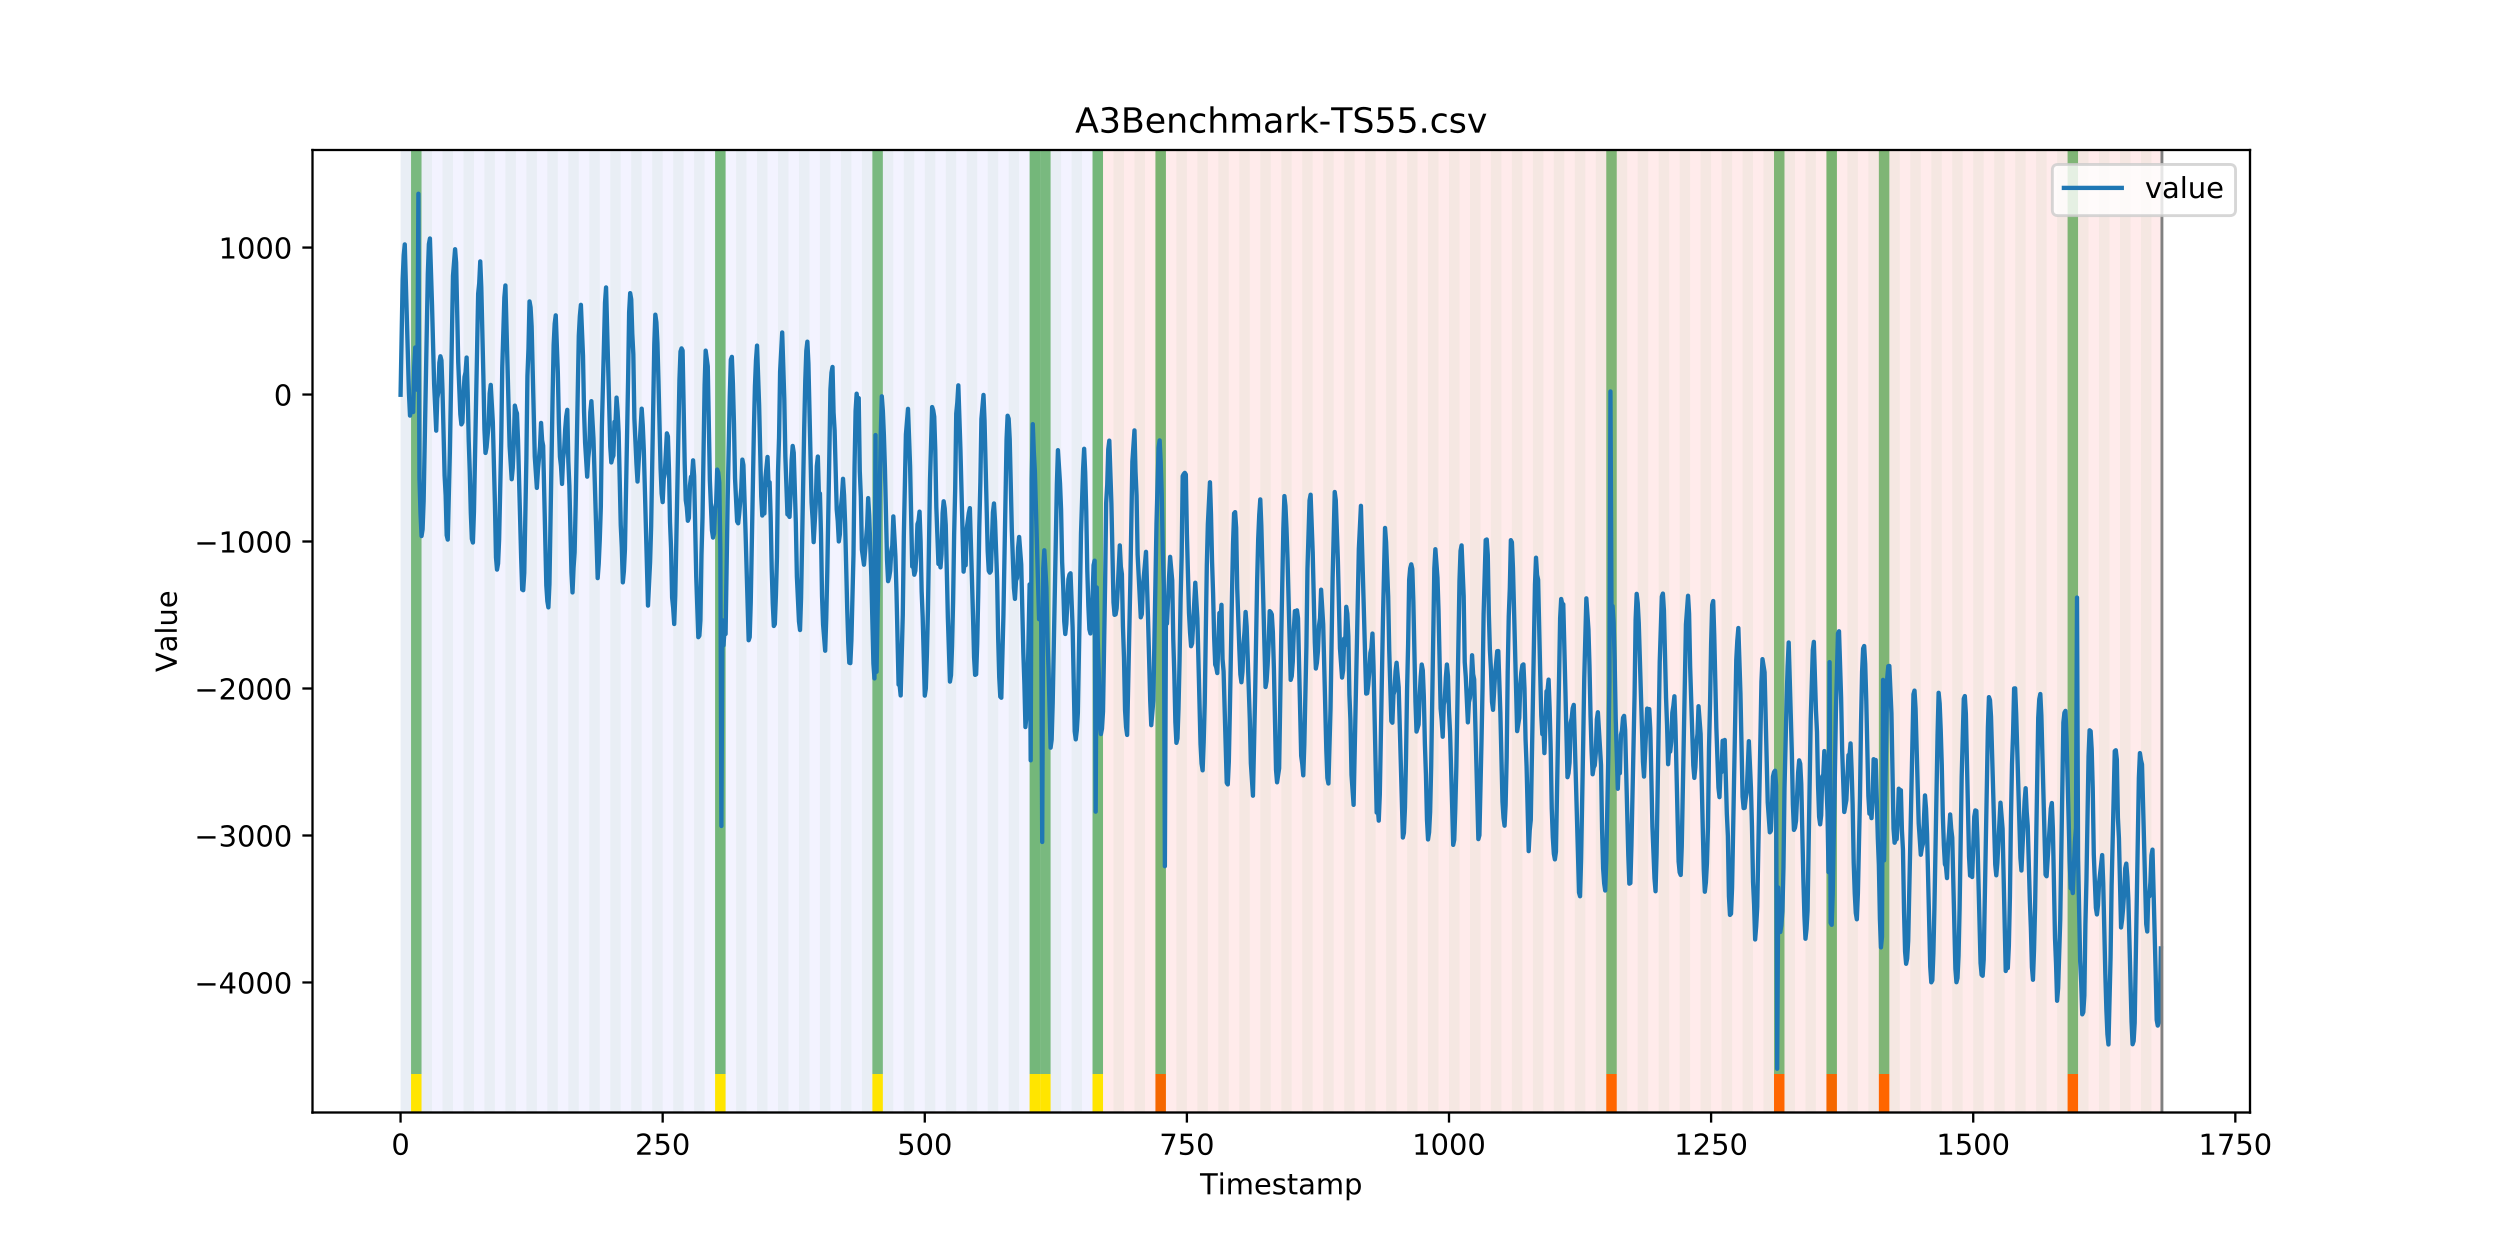 <?xml version="1.0" encoding="utf-8" standalone="no"?>
<!DOCTYPE svg PUBLIC "-//W3C//DTD SVG 1.1//EN"
  "http://www.w3.org/Graphics/SVG/1.1/DTD/svg11.dtd">
<!-- Created with matplotlib (https://matplotlib.org/) -->
<svg height="432pt" version="1.1" viewBox="0 0 864 432" width="864pt" xmlns="http://www.w3.org/2000/svg" xmlns:xlink="http://www.w3.org/1999/xlink">
 <defs>
  <style type="text/css">
*{stroke-linecap:butt;stroke-linejoin:round;}
  </style>
 </defs>
 <g id="figure_1">
  <g id="patch_1">
   <path d="M 0 432 
L 864 432 
L 864 0 
L 0 0 
z
" style="fill:#ffffff;"/>
  </g>
  <g id="axes_1">
   <g id="patch_2">
    <path d="M 108 384.48 
L 777.6 384.48 
L 777.6 51.84 
L 108 51.84 
z
" style="fill:#ffffff;"/>
   </g>
   <g id="patch_3">
    <path clip-path="url(#p24675f9717)" d="M 138.436 384.48 
L 138.436 51.84 
L 381.203 51.84 
L 381.203 384.48 
z
" style="fill:#0000ff;opacity:0.05;"/>
   </g>
   <g id="patch_4">
    <path clip-path="url(#p24675f9717)" d="M 381.203 384.48 
L 381.203 51.84 
L 747.164 51.84 
L 747.164 384.48 
z
" style="fill:#ff0000;opacity:0.08;"/>
   </g>
   <g id="patch_5">
    <path clip-path="url(#p24675f9717)" d="M 138.436 384.48 
L 138.436 51.84 
L 142.06 51.84 
L 142.06 384.48 
z
" style="fill:#008000;opacity:0.04;"/>
   </g>
   <g id="patch_6">
    <path clip-path="url(#p24675f9717)" d="M 142.06 371.174 
L 142.06 51.84 
L 145.683 51.84 
L 145.683 371.174 
z
" style="fill:#008000;opacity:0.5;"/>
   </g>
   <g id="patch_7">
    <path clip-path="url(#p24675f9717)" d="M 142.06 384.48 
L 142.06 371.174 
L 145.683 371.174 
L 145.683 384.48 
z
" style="fill:#ffe500;"/>
   </g>
   <g id="patch_8">
    <path clip-path="url(#p24675f9717)" d="M 145.683 384.48 
L 145.683 51.84 
L 149.306 51.84 
L 149.306 384.48 
z
" style="fill:#008000;opacity:0.04;"/>
   </g>
   <g id="patch_9">
    <path clip-path="url(#p24675f9717)" d="M 152.93 384.48 
L 152.93 51.84 
L 156.553 51.84 
L 156.553 384.48 
z
" style="fill:#008000;opacity:0.04;"/>
   </g>
   <g id="patch_10">
    <path clip-path="url(#p24675f9717)" d="M 399.319 384.48 
L 399.319 371.174 
L 402.943 371.174 
L 402.943 384.48 
z
" style="fill:#ff6600;"/>
   </g>
   <g id="patch_11">
    <path clip-path="url(#p24675f9717)" d="M 160.177 384.48 
L 160.177 51.84 
L 163.8 51.84 
L 163.8 384.48 
z
" style="fill:#008000;opacity:0.04;"/>
   </g>
   <g id="patch_12">
    <path clip-path="url(#p24675f9717)" d="M 167.423 384.48 
L 167.423 51.84 
L 171.047 51.84 
L 171.047 384.48 
z
" style="fill:#008000;opacity:0.04;"/>
   </g>
   <g id="patch_13">
    <path clip-path="url(#p24675f9717)" d="M 174.67 384.48 
L 174.67 51.84 
L 178.294 51.84 
L 178.294 384.48 
z
" style="fill:#008000;opacity:0.04;"/>
   </g>
   <g id="patch_14">
    <path clip-path="url(#p24675f9717)" d="M 181.917 384.48 
L 181.917 51.84 
L 185.54 51.84 
L 185.54 384.48 
z
" style="fill:#008000;opacity:0.04;"/>
   </g>
   <g id="patch_15">
    <path clip-path="url(#p24675f9717)" d="M 189.164 384.48 
L 189.164 51.84 
L 192.787 51.84 
L 192.787 384.48 
z
" style="fill:#008000;opacity:0.04;"/>
   </g>
   <g id="patch_16">
    <path clip-path="url(#p24675f9717)" d="M 196.41 384.48 
L 196.41 51.84 
L 200.034 51.84 
L 200.034 384.48 
z
" style="fill:#008000;opacity:0.04;"/>
   </g>
   <g id="patch_17">
    <path clip-path="url(#p24675f9717)" d="M 203.657 384.48 
L 203.657 51.84 
L 207.281 51.84 
L 207.281 384.48 
z
" style="fill:#008000;opacity:0.04;"/>
   </g>
   <g id="patch_18">
    <path clip-path="url(#p24675f9717)" d="M 210.904 384.48 
L 210.904 51.84 
L 214.527 51.84 
L 214.527 384.48 
z
" style="fill:#008000;opacity:0.04;"/>
   </g>
   <g id="patch_19">
    <path clip-path="url(#p24675f9717)" d="M 218.151 384.48 
L 218.151 51.84 
L 221.774 51.84 
L 221.774 384.48 
z
" style="fill:#008000;opacity:0.04;"/>
   </g>
   <g id="patch_20">
    <path clip-path="url(#p24675f9717)" d="M 225.397 384.48 
L 225.397 51.84 
L 229.021 51.84 
L 229.021 384.48 
z
" style="fill:#008000;opacity:0.04;"/>
   </g>
   <g id="patch_21">
    <path clip-path="url(#p24675f9717)" d="M 232.644 384.48 
L 232.644 51.84 
L 236.268 51.84 
L 236.268 384.48 
z
" style="fill:#008000;opacity:0.04;"/>
   </g>
   <g id="patch_22">
    <path clip-path="url(#p24675f9717)" d="M 239.891 384.48 
L 239.891 51.84 
L 243.514 51.84 
L 243.514 384.48 
z
" style="fill:#008000;opacity:0.04;"/>
   </g>
   <g id="patch_23">
    <path clip-path="url(#p24675f9717)" d="M 247.138 384.48 
L 247.138 51.84 
L 250.761 51.84 
L 250.761 384.48 
z
" style="fill:#008000;opacity:0.04;"/>
   </g>
   <g id="patch_24">
    <path clip-path="url(#p24675f9717)" d="M 247.138 371.174 
L 247.138 51.84 
L 250.761 51.84 
L 250.761 371.174 
z
" style="fill:#008000;opacity:0.5;"/>
   </g>
   <g id="patch_25">
    <path clip-path="url(#p24675f9717)" d="M 247.138 384.48 
L 247.138 371.174 
L 250.761 371.174 
L 250.761 384.48 
z
" style="fill:#ffe500;"/>
   </g>
   <g id="patch_26">
    <path clip-path="url(#p24675f9717)" d="M 254.384 384.48 
L 254.384 51.84 
L 258.008 51.84 
L 258.008 384.48 
z
" style="fill:#008000;opacity:0.04;"/>
   </g>
   <g id="patch_27">
    <path clip-path="url(#p24675f9717)" d="M 261.631 384.48 
L 261.631 51.84 
L 265.255 51.84 
L 265.255 384.48 
z
" style="fill:#008000;opacity:0.04;"/>
   </g>
   <g id="patch_28">
    <path clip-path="url(#p24675f9717)" d="M 268.878 384.48 
L 268.878 51.84 
L 272.501 51.84 
L 272.501 384.48 
z
" style="fill:#008000;opacity:0.04;"/>
   </g>
   <g id="patch_29">
    <path clip-path="url(#p24675f9717)" d="M 276.125 384.48 
L 276.125 51.84 
L 279.748 51.84 
L 279.748 384.48 
z
" style="fill:#008000;opacity:0.04;"/>
   </g>
   <g id="patch_30">
    <path clip-path="url(#p24675f9717)" d="M 283.371 384.48 
L 283.371 51.84 
L 286.995 51.84 
L 286.995 384.48 
z
" style="fill:#008000;opacity:0.04;"/>
   </g>
   <g id="patch_31">
    <path clip-path="url(#p24675f9717)" d="M 290.618 384.48 
L 290.618 51.84 
L 294.242 51.84 
L 294.242 384.48 
z
" style="fill:#008000;opacity:0.04;"/>
   </g>
   <g id="patch_32">
    <path clip-path="url(#p24675f9717)" d="M 297.865 384.48 
L 297.865 51.84 
L 301.488 51.84 
L 301.488 384.48 
z
" style="fill:#008000;opacity:0.04;"/>
   </g>
   <g id="patch_33">
    <path clip-path="url(#p24675f9717)" d="M 301.488 371.174 
L 301.488 51.84 
L 305.112 51.84 
L 305.112 371.174 
z
" style="fill:#008000;opacity:0.5;"/>
   </g>
   <g id="patch_34">
    <path clip-path="url(#p24675f9717)" d="M 301.488 384.48 
L 301.488 371.174 
L 305.112 371.174 
L 305.112 384.48 
z
" style="fill:#ffe500;"/>
   </g>
   <g id="patch_35">
    <path clip-path="url(#p24675f9717)" d="M 305.112 384.48 
L 305.112 51.84 
L 308.735 51.84 
L 308.735 384.48 
z
" style="fill:#008000;opacity:0.04;"/>
   </g>
   <g id="patch_36">
    <path clip-path="url(#p24675f9717)" d="M 312.358 384.48 
L 312.358 51.84 
L 315.982 51.84 
L 315.982 384.48 
z
" style="fill:#008000;opacity:0.04;"/>
   </g>
   <g id="patch_37">
    <path clip-path="url(#p24675f9717)" d="M 555.125 384.48 
L 555.125 371.174 
L 558.748 371.174 
L 558.748 384.48 
z
" style="fill:#ff6600;"/>
   </g>
   <g id="patch_38">
    <path clip-path="url(#p24675f9717)" d="M 319.605 384.48 
L 319.605 51.84 
L 323.229 51.84 
L 323.229 384.48 
z
" style="fill:#008000;opacity:0.04;"/>
   </g>
   <g id="patch_39">
    <path clip-path="url(#p24675f9717)" d="M 326.852 384.48 
L 326.852 51.84 
L 330.475 51.84 
L 330.475 384.48 
z
" style="fill:#008000;opacity:0.04;"/>
   </g>
   <g id="patch_40">
    <path clip-path="url(#p24675f9717)" d="M 334.099 384.48 
L 334.099 51.84 
L 337.722 51.84 
L 337.722 384.48 
z
" style="fill:#008000;opacity:0.04;"/>
   </g>
   <g id="patch_41">
    <path clip-path="url(#p24675f9717)" d="M 341.345 384.48 
L 341.345 51.84 
L 344.969 51.84 
L 344.969 384.48 
z
" style="fill:#008000;opacity:0.04;"/>
   </g>
   <g id="patch_42">
    <path clip-path="url(#p24675f9717)" d="M 348.592 384.48 
L 348.592 51.84 
L 352.216 51.84 
L 352.216 384.48 
z
" style="fill:#008000;opacity:0.04;"/>
   </g>
   <g id="patch_43">
    <path clip-path="url(#p24675f9717)" d="M 355.839 384.48 
L 355.839 51.84 
L 359.462 51.84 
L 359.462 384.48 
z
" style="fill:#008000;opacity:0.04;"/>
   </g>
   <g id="patch_44">
    <path clip-path="url(#p24675f9717)" d="M 355.839 371.174 
L 355.839 51.84 
L 359.462 51.84 
L 359.462 371.174 
z
" style="fill:#008000;opacity:0.5;"/>
   </g>
   <g id="patch_45">
    <path clip-path="url(#p24675f9717)" d="M 355.839 384.48 
L 355.839 371.174 
L 359.462 371.174 
L 359.462 384.48 
z
" style="fill:#ffe500;"/>
   </g>
   <g id="patch_46">
    <path clip-path="url(#p24675f9717)" d="M 359.462 371.174 
L 359.462 51.84 
L 363.086 51.84 
L 363.086 371.174 
z
" style="fill:#008000;opacity:0.5;"/>
   </g>
   <g id="patch_47">
    <path clip-path="url(#p24675f9717)" d="M 359.462 384.48 
L 359.462 371.174 
L 363.086 371.174 
L 363.086 384.48 
z
" style="fill:#ffe500;"/>
   </g>
   <g id="patch_48">
    <path clip-path="url(#p24675f9717)" d="M 363.086 384.48 
L 363.086 51.84 
L 366.709 51.84 
L 366.709 384.48 
z
" style="fill:#008000;opacity:0.04;"/>
   </g>
   <g id="patch_49">
    <path clip-path="url(#p24675f9717)" d="M 370.332 384.48 
L 370.332 51.84 
L 373.956 51.84 
L 373.956 384.48 
z
" style="fill:#008000;opacity:0.04;"/>
   </g>
   <g id="patch_50">
    <path clip-path="url(#p24675f9717)" d="M 613.099 384.48 
L 613.099 371.174 
L 616.722 371.174 
L 616.722 384.48 
z
" style="fill:#ff6600;"/>
   </g>
   <g id="patch_51">
    <path clip-path="url(#p24675f9717)" d="M 377.579 384.48 
L 377.579 51.84 
L 381.203 51.84 
L 381.203 384.48 
z
" style="fill:#008000;opacity:0.04;"/>
   </g>
   <g id="patch_52">
    <path clip-path="url(#p24675f9717)" d="M 377.579 371.174 
L 377.579 51.84 
L 381.203 51.84 
L 381.203 371.174 
z
" style="fill:#008000;opacity:0.5;"/>
   </g>
   <g id="patch_53">
    <path clip-path="url(#p24675f9717)" d="M 377.579 384.48 
L 377.579 371.174 
L 381.203 371.174 
L 381.203 384.48 
z
" style="fill:#ffe500;"/>
   </g>
   <g id="patch_54">
    <path clip-path="url(#p24675f9717)" d="M 384.826 384.48 
L 384.826 51.84 
L 388.449 51.84 
L 388.449 384.48 
z
" style="fill:#008000;opacity:0.04;"/>
   </g>
   <g id="patch_55">
    <path clip-path="url(#p24675f9717)" d="M 631.216 384.48 
L 631.216 371.174 
L 634.839 371.174 
L 634.839 384.48 
z
" style="fill:#ff6600;"/>
   </g>
   <g id="patch_56">
    <path clip-path="url(#p24675f9717)" d="M 392.073 384.48 
L 392.073 51.84 
L 395.696 51.84 
L 395.696 384.48 
z
" style="fill:#008000;opacity:0.04;"/>
   </g>
   <g id="patch_57">
    <path clip-path="url(#p24675f9717)" d="M 399.319 384.48 
L 399.319 51.84 
L 402.943 51.84 
L 402.943 384.48 
z
" style="fill:#008000;opacity:0.04;"/>
   </g>
   <g id="patch_58">
    <path clip-path="url(#p24675f9717)" d="M 399.319 371.174 
L 399.319 51.84 
L 402.943 51.84 
L 402.943 371.174 
z
" style="fill:#008000;opacity:0.5;"/>
   </g>
   <g id="patch_59">
    <path clip-path="url(#p24675f9717)" d="M 406.566 384.48 
L 406.566 51.84 
L 410.19 51.84 
L 410.19 384.48 
z
" style="fill:#008000;opacity:0.04;"/>
   </g>
   <g id="patch_60">
    <path clip-path="url(#p24675f9717)" d="M 649.332 384.48 
L 649.332 371.174 
L 652.956 371.174 
L 652.956 384.48 
z
" style="fill:#ff6600;"/>
   </g>
   <g id="patch_61">
    <path clip-path="url(#p24675f9717)" d="M 413.813 384.48 
L 413.813 51.84 
L 417.436 51.84 
L 417.436 384.48 
z
" style="fill:#008000;opacity:0.04;"/>
   </g>
   <g id="patch_62">
    <path clip-path="url(#p24675f9717)" d="M 421.06 384.48 
L 421.06 51.84 
L 424.683 51.84 
L 424.683 384.48 
z
" style="fill:#008000;opacity:0.04;"/>
   </g>
   <g id="patch_63">
    <path clip-path="url(#p24675f9717)" d="M 428.306 384.48 
L 428.306 51.84 
L 431.93 51.84 
L 431.93 384.48 
z
" style="fill:#008000;opacity:0.04;"/>
   </g>
   <g id="patch_64">
    <path clip-path="url(#p24675f9717)" d="M 435.553 384.48 
L 435.553 51.84 
L 439.177 51.84 
L 439.177 384.48 
z
" style="fill:#008000;opacity:0.04;"/>
   </g>
   <g id="patch_65">
    <path clip-path="url(#p24675f9717)" d="M 442.8 384.48 
L 442.8 51.84 
L 446.423 51.84 
L 446.423 384.48 
z
" style="fill:#008000;opacity:0.04;"/>
   </g>
   <g id="patch_66">
    <path clip-path="url(#p24675f9717)" d="M 450.047 384.48 
L 450.047 51.84 
L 453.67 51.84 
L 453.67 384.48 
z
" style="fill:#008000;opacity:0.04;"/>
   </g>
   <g id="patch_67">
    <path clip-path="url(#p24675f9717)" d="M 457.294 384.48 
L 457.294 51.84 
L 460.917 51.84 
L 460.917 384.48 
z
" style="fill:#008000;opacity:0.04;"/>
   </g>
   <g id="patch_68">
    <path clip-path="url(#p24675f9717)" d="M 464.54 384.48 
L 464.54 51.84 
L 468.164 51.84 
L 468.164 384.48 
z
" style="fill:#008000;opacity:0.04;"/>
   </g>
   <g id="patch_69">
    <path clip-path="url(#p24675f9717)" d="M 471.787 384.48 
L 471.787 51.84 
L 475.41 51.84 
L 475.41 384.48 
z
" style="fill:#008000;opacity:0.04;"/>
   </g>
   <g id="patch_70">
    <path clip-path="url(#p24675f9717)" d="M 714.553 384.48 
L 714.553 371.174 
L 718.177 371.174 
L 718.177 384.48 
z
" style="fill:#ff6600;"/>
   </g>
   <g id="patch_71">
    <path clip-path="url(#p24675f9717)" d="M 479.034 384.48 
L 479.034 51.84 
L 482.657 51.84 
L 482.657 384.48 
z
" style="fill:#008000;opacity:0.04;"/>
   </g>
   <g id="patch_72">
    <path clip-path="url(#p24675f9717)" d="M 486.281 384.48 
L 486.281 51.84 
L 489.904 51.84 
L 489.904 384.48 
z
" style="fill:#008000;opacity:0.04;"/>
   </g>
   <g id="patch_73">
    <path clip-path="url(#p24675f9717)" d="M 493.527 384.48 
L 493.527 51.84 
L 497.151 51.84 
L 497.151 384.48 
z
" style="fill:#008000;opacity:0.04;"/>
   </g>
   <g id="patch_74">
    <path clip-path="url(#p24675f9717)" d="M 500.774 384.48 
L 500.774 51.84 
L 504.397 51.84 
L 504.397 384.48 
z
" style="fill:#008000;opacity:0.04;"/>
   </g>
   <g id="patch_75">
    <path clip-path="url(#p24675f9717)" d="M 508.021 384.48 
L 508.021 51.84 
L 511.644 51.84 
L 511.644 384.48 
z
" style="fill:#008000;opacity:0.04;"/>
   </g>
   <g id="patch_76">
    <path clip-path="url(#p24675f9717)" d="M 515.268 384.48 
L 515.268 51.84 
L 518.891 51.84 
L 518.891 384.48 
z
" style="fill:#008000;opacity:0.04;"/>
   </g>
   <g id="patch_77">
    <path clip-path="url(#p24675f9717)" d="M 522.514 384.48 
L 522.514 51.84 
L 526.138 51.84 
L 526.138 384.48 
z
" style="fill:#008000;opacity:0.04;"/>
   </g>
   <g id="patch_78">
    <path clip-path="url(#p24675f9717)" d="M 529.761 384.48 
L 529.761 51.84 
L 533.384 51.84 
L 533.384 384.48 
z
" style="fill:#008000;opacity:0.04;"/>
   </g>
   <g id="patch_79">
    <path clip-path="url(#p24675f9717)" d="M 537.008 384.48 
L 537.008 51.84 
L 540.631 51.84 
L 540.631 384.48 
z
" style="fill:#008000;opacity:0.04;"/>
   </g>
   <g id="patch_80">
    <path clip-path="url(#p24675f9717)" d="M 544.255 384.48 
L 544.255 51.84 
L 547.878 51.84 
L 547.878 384.48 
z
" style="fill:#008000;opacity:0.04;"/>
   </g>
   <g id="patch_81">
    <path clip-path="url(#p24675f9717)" d="M 551.501 384.48 
L 551.501 51.84 
L 555.125 51.84 
L 555.125 384.48 
z
" style="fill:#008000;opacity:0.04;"/>
   </g>
   <g id="patch_82">
    <path clip-path="url(#p24675f9717)" d="M 555.125 371.174 
L 555.125 51.84 
L 558.748 51.84 
L 558.748 371.174 
z
" style="fill:#008000;opacity:0.5;"/>
   </g>
   <g id="patch_83">
    <path clip-path="url(#p24675f9717)" d="M 558.748 384.48 
L 558.748 51.84 
L 562.371 51.84 
L 562.371 384.48 
z
" style="fill:#008000;opacity:0.04;"/>
   </g>
   <g id="patch_84">
    <path clip-path="url(#p24675f9717)" d="M 565.995 384.48 
L 565.995 51.84 
L 569.618 51.84 
L 569.618 384.48 
z
" style="fill:#008000;opacity:0.04;"/>
   </g>
   <g id="patch_85">
    <path clip-path="url(#p24675f9717)" d="M 573.242 384.48 
L 573.242 51.84 
L 576.865 51.84 
L 576.865 384.48 
z
" style="fill:#008000;opacity:0.04;"/>
   </g>
   <g id="patch_86">
    <path clip-path="url(#p24675f9717)" d="M 580.488 384.48 
L 580.488 51.84 
L 584.112 51.84 
L 584.112 384.48 
z
" style="fill:#008000;opacity:0.04;"/>
   </g>
   <g id="patch_87">
    <path clip-path="url(#p24675f9717)" d="M 587.735 384.48 
L 587.735 51.84 
L 591.358 51.84 
L 591.358 384.48 
z
" style="fill:#008000;opacity:0.04;"/>
   </g>
   <g id="patch_88">
    <path clip-path="url(#p24675f9717)" d="M 594.982 384.48 
L 594.982 51.84 
L 598.605 51.84 
L 598.605 384.48 
z
" style="fill:#008000;opacity:0.04;"/>
   </g>
   <g id="patch_89">
    <path clip-path="url(#p24675f9717)" d="M 602.229 384.48 
L 602.229 51.84 
L 605.852 51.84 
L 605.852 384.48 
z
" style="fill:#008000;opacity:0.04;"/>
   </g>
   <g id="patch_90">
    <path clip-path="url(#p24675f9717)" d="M 609.475 384.48 
L 609.475 51.84 
L 613.099 51.84 
L 613.099 384.48 
z
" style="fill:#008000;opacity:0.04;"/>
   </g>
   <g id="patch_91">
    <path clip-path="url(#p24675f9717)" d="M 613.099 371.174 
L 613.099 51.84 
L 616.722 51.84 
L 616.722 371.174 
z
" style="fill:#008000;opacity:0.5;"/>
   </g>
   <g id="patch_92">
    <path clip-path="url(#p24675f9717)" d="M 616.722 384.48 
L 616.722 51.84 
L 620.345 51.84 
L 620.345 384.48 
z
" style="fill:#008000;opacity:0.04;"/>
   </g>
   <g id="patch_93">
    <path clip-path="url(#p24675f9717)" d="M 623.969 384.48 
L 623.969 51.84 
L 627.592 51.84 
L 627.592 384.48 
z
" style="fill:#008000;opacity:0.04;"/>
   </g>
   <g id="patch_94">
    <path clip-path="url(#p24675f9717)" d="M 631.216 384.48 
L 631.216 51.84 
L 634.839 51.84 
L 634.839 384.48 
z
" style="fill:#008000;opacity:0.04;"/>
   </g>
   <g id="patch_95">
    <path clip-path="url(#p24675f9717)" d="M 631.216 371.174 
L 631.216 51.84 
L 634.839 51.84 
L 634.839 371.174 
z
" style="fill:#008000;opacity:0.5;"/>
   </g>
   <g id="patch_96">
    <path clip-path="url(#p24675f9717)" d="M 638.462 384.48 
L 638.462 51.84 
L 642.086 51.84 
L 642.086 384.48 
z
" style="fill:#008000;opacity:0.04;"/>
   </g>
   <g id="patch_97">
    <path clip-path="url(#p24675f9717)" d="M 645.709 384.48 
L 645.709 51.84 
L 649.332 51.84 
L 649.332 384.48 
z
" style="fill:#008000;opacity:0.04;"/>
   </g>
   <g id="patch_98">
    <path clip-path="url(#p24675f9717)" d="M 649.332 371.174 
L 649.332 51.84 
L 652.956 51.84 
L 652.956 371.174 
z
" style="fill:#008000;opacity:0.5;"/>
   </g>
   <g id="patch_99">
    <path clip-path="url(#p24675f9717)" d="M 652.956 384.48 
L 652.956 51.84 
L 656.579 51.84 
L 656.579 384.48 
z
" style="fill:#008000;opacity:0.04;"/>
   </g>
   <g id="patch_100">
    <path clip-path="url(#p24675f9717)" d="M 660.203 384.48 
L 660.203 51.84 
L 663.826 51.84 
L 663.826 384.48 
z
" style="fill:#008000;opacity:0.04;"/>
   </g>
   <g id="patch_101">
    <path clip-path="url(#p24675f9717)" d="M 667.449 384.48 
L 667.449 51.84 
L 671.073 51.84 
L 671.073 384.48 
z
" style="fill:#008000;opacity:0.04;"/>
   </g>
   <g id="patch_102">
    <path clip-path="url(#p24675f9717)" d="M 674.696 384.48 
L 674.696 51.84 
L 678.319 51.84 
L 678.319 384.48 
z
" style="fill:#008000;opacity:0.04;"/>
   </g>
   <g id="patch_103">
    <path clip-path="url(#p24675f9717)" d="M 681.943 384.48 
L 681.943 51.84 
L 685.566 51.84 
L 685.566 384.48 
z
" style="fill:#008000;opacity:0.04;"/>
   </g>
   <g id="patch_104">
    <path clip-path="url(#p24675f9717)" d="M 689.19 384.48 
L 689.19 51.84 
L 692.813 51.84 
L 692.813 384.48 
z
" style="fill:#008000;opacity:0.04;"/>
   </g>
   <g id="patch_105">
    <path clip-path="url(#p24675f9717)" d="M 696.436 384.48 
L 696.436 51.84 
L 700.06 51.84 
L 700.06 384.48 
z
" style="fill:#008000;opacity:0.04;"/>
   </g>
   <g id="patch_106">
    <path clip-path="url(#p24675f9717)" d="M 703.683 384.48 
L 703.683 51.84 
L 707.306 51.84 
L 707.306 384.48 
z
" style="fill:#008000;opacity:0.04;"/>
   </g>
   <g id="patch_107">
    <path clip-path="url(#p24675f9717)" d="M 710.93 384.48 
L 710.93 51.84 
L 714.553 51.84 
L 714.553 384.48 
z
" style="fill:#008000;opacity:0.04;"/>
   </g>
   <g id="patch_108">
    <path clip-path="url(#p24675f9717)" d="M 714.553 371.174 
L 714.553 51.84 
L 718.177 51.84 
L 718.177 371.174 
z
" style="fill:#008000;opacity:0.5;"/>
   </g>
   <g id="patch_109">
    <path clip-path="url(#p24675f9717)" d="M 718.177 384.48 
L 718.177 51.84 
L 721.8 51.84 
L 721.8 384.48 
z
" style="fill:#008000;opacity:0.04;"/>
   </g>
   <g id="patch_110">
    <path clip-path="url(#p24675f9717)" d="M 725.423 384.48 
L 725.423 51.84 
L 729.047 51.84 
L 729.047 384.48 
z
" style="fill:#008000;opacity:0.04;"/>
   </g>
   <g id="patch_111">
    <path clip-path="url(#p24675f9717)" d="M 732.67 384.48 
L 732.67 51.84 
L 736.294 51.84 
L 736.294 384.48 
z
" style="fill:#008000;opacity:0.04;"/>
   </g>
   <g id="patch_112">
    <path clip-path="url(#p24675f9717)" d="M 739.917 384.48 
L 739.917 51.84 
L 743.54 51.84 
L 743.54 384.48 
z
" style="fill:#008000;opacity:0.04;"/>
   </g>
   <g id="matplotlib.axis_1">
    <g id="xtick_1">
     <g id="line2d_1">
      <defs>
       <path d="M 0 0 
L 0 3.5 
" id="m114b0d8105" style="stroke:#000000;stroke-width:0.8;"/>
      </defs>
      <g>
       <use style="stroke:#000000;stroke-width:0.8;" x="138.436" xlink:href="#m114b0d8105" y="384.48"/>
      </g>
     </g>
     <g id="text_1">
      <!-- 0 -->
      <defs>
       <path d="M 31.781 66.406 
Q 24.172 66.406 20.328 58.906 
Q 16.5 51.422 16.5 36.375 
Q 16.5 21.391 20.328 13.891 
Q 24.172 6.391 31.781 6.391 
Q 39.453 6.391 43.281 13.891 
Q 47.125 21.391 47.125 36.375 
Q 47.125 51.422 43.281 58.906 
Q 39.453 66.406 31.781 66.406 
z
M 31.781 74.219 
Q 44.047 74.219 50.516 64.516 
Q 56.984 54.828 56.984 36.375 
Q 56.984 17.969 50.516 8.266 
Q 44.047 -1.422 31.781 -1.422 
Q 19.531 -1.422 13.062 8.266 
Q 6.594 17.969 6.594 36.375 
Q 6.594 54.828 13.062 64.516 
Q 19.531 74.219 31.781 74.219 
z
" id="DejaVuSans-48"/>
      </defs>
      <g transform="translate(135.255 399.078)scale(0.1 -0.1)">
       <use xlink:href="#DejaVuSans-48"/>
      </g>
     </g>
    </g>
    <g id="xtick_2">
     <g id="line2d_2">
      <g>
       <use style="stroke:#000000;stroke-width:0.8;" x="229.021" xlink:href="#m114b0d8105" y="384.48"/>
      </g>
     </g>
     <g id="text_2">
      <!-- 250 -->
      <defs>
       <path d="M 19.188 8.297 
L 53.609 8.297 
L 53.609 0 
L 7.328 0 
L 7.328 8.297 
Q 12.938 14.109 22.625 23.891 
Q 32.328 33.688 34.812 36.531 
Q 39.547 41.844 41.422 45.531 
Q 43.312 49.219 43.312 52.781 
Q 43.312 58.594 39.234 62.25 
Q 35.156 65.922 28.609 65.922 
Q 23.969 65.922 18.812 64.312 
Q 13.672 62.703 7.812 59.422 
L 7.812 69.391 
Q 13.766 71.781 18.938 73 
Q 24.125 74.219 28.422 74.219 
Q 39.75 74.219 46.484 68.547 
Q 53.219 62.891 53.219 53.422 
Q 53.219 48.922 51.531 44.891 
Q 49.859 40.875 45.406 35.406 
Q 44.188 33.984 37.641 27.219 
Q 31.109 20.453 19.188 8.297 
z
" id="DejaVuSans-50"/>
       <path d="M 10.797 72.906 
L 49.516 72.906 
L 49.516 64.594 
L 19.828 64.594 
L 19.828 46.734 
Q 21.969 47.469 24.109 47.828 
Q 26.266 48.188 28.422 48.188 
Q 40.625 48.188 47.75 41.5 
Q 54.891 34.812 54.891 23.391 
Q 54.891 11.625 47.562 5.094 
Q 40.234 -1.422 26.906 -1.422 
Q 22.312 -1.422 17.547 -0.641 
Q 12.797 0.141 7.719 1.703 
L 7.719 11.625 
Q 12.109 9.234 16.797 8.062 
Q 21.484 6.891 26.703 6.891 
Q 35.156 6.891 40.078 11.328 
Q 45.016 15.766 45.016 23.391 
Q 45.016 31 40.078 35.438 
Q 35.156 39.891 26.703 39.891 
Q 22.75 39.891 18.812 39.016 
Q 14.891 38.141 10.797 36.281 
z
" id="DejaVuSans-53"/>
      </defs>
      <g transform="translate(219.477 399.078)scale(0.1 -0.1)">
       <use xlink:href="#DejaVuSans-50"/>
       <use x="63.623" xlink:href="#DejaVuSans-53"/>
       <use x="127.246" xlink:href="#DejaVuSans-48"/>
      </g>
     </g>
    </g>
    <g id="xtick_3">
     <g id="line2d_3">
      <g>
       <use style="stroke:#000000;stroke-width:0.8;" x="319.605" xlink:href="#m114b0d8105" y="384.48"/>
      </g>
     </g>
     <g id="text_3">
      <!-- 500 -->
      <g transform="translate(310.061 399.078)scale(0.1 -0.1)">
       <use xlink:href="#DejaVuSans-53"/>
       <use x="63.623" xlink:href="#DejaVuSans-48"/>
       <use x="127.246" xlink:href="#DejaVuSans-48"/>
      </g>
     </g>
    </g>
    <g id="xtick_4">
     <g id="line2d_4">
      <g>
       <use style="stroke:#000000;stroke-width:0.8;" x="410.19" xlink:href="#m114b0d8105" y="384.48"/>
      </g>
     </g>
     <g id="text_4">
      <!-- 750 -->
      <defs>
       <path d="M 8.203 72.906 
L 55.078 72.906 
L 55.078 68.703 
L 28.609 0 
L 18.312 0 
L 43.219 64.594 
L 8.203 64.594 
z
" id="DejaVuSans-55"/>
      </defs>
      <g transform="translate(400.646 399.078)scale(0.1 -0.1)">
       <use xlink:href="#DejaVuSans-55"/>
       <use x="63.623" xlink:href="#DejaVuSans-53"/>
       <use x="127.246" xlink:href="#DejaVuSans-48"/>
      </g>
     </g>
    </g>
    <g id="xtick_5">
     <g id="line2d_5">
      <g>
       <use style="stroke:#000000;stroke-width:0.8;" x="500.774" xlink:href="#m114b0d8105" y="384.48"/>
      </g>
     </g>
     <g id="text_5">
      <!-- 1000 -->
      <defs>
       <path d="M 12.406 8.297 
L 28.516 8.297 
L 28.516 63.922 
L 10.984 60.406 
L 10.984 69.391 
L 28.422 72.906 
L 38.281 72.906 
L 38.281 8.297 
L 54.391 8.297 
L 54.391 0 
L 12.406 0 
z
" id="DejaVuSans-49"/>
      </defs>
      <g transform="translate(488.049 399.078)scale(0.1 -0.1)">
       <use xlink:href="#DejaVuSans-49"/>
       <use x="63.623" xlink:href="#DejaVuSans-48"/>
       <use x="127.246" xlink:href="#DejaVuSans-48"/>
       <use x="190.869" xlink:href="#DejaVuSans-48"/>
      </g>
     </g>
    </g>
    <g id="xtick_6">
     <g id="line2d_6">
      <g>
       <use style="stroke:#000000;stroke-width:0.8;" x="591.358" xlink:href="#m114b0d8105" y="384.48"/>
      </g>
     </g>
     <g id="text_6">
      <!-- 1250 -->
      <g transform="translate(578.633 399.078)scale(0.1 -0.1)">
       <use xlink:href="#DejaVuSans-49"/>
       <use x="63.623" xlink:href="#DejaVuSans-50"/>
       <use x="127.246" xlink:href="#DejaVuSans-53"/>
       <use x="190.869" xlink:href="#DejaVuSans-48"/>
      </g>
     </g>
    </g>
    <g id="xtick_7">
     <g id="line2d_7">
      <g>
       <use style="stroke:#000000;stroke-width:0.8;" x="681.943" xlink:href="#m114b0d8105" y="384.48"/>
      </g>
     </g>
     <g id="text_7">
      <!-- 1500 -->
      <g transform="translate(669.218 399.078)scale(0.1 -0.1)">
       <use xlink:href="#DejaVuSans-49"/>
       <use x="63.623" xlink:href="#DejaVuSans-53"/>
       <use x="127.246" xlink:href="#DejaVuSans-48"/>
       <use x="190.869" xlink:href="#DejaVuSans-48"/>
      </g>
     </g>
    </g>
    <g id="xtick_8">
     <g id="line2d_8">
      <g>
       <use style="stroke:#000000;stroke-width:0.8;" x="772.527" xlink:href="#m114b0d8105" y="384.48"/>
      </g>
     </g>
     <g id="text_8">
      <!-- 1750 -->
      <g transform="translate(759.802 399.078)scale(0.1 -0.1)">
       <use xlink:href="#DejaVuSans-49"/>
       <use x="63.623" xlink:href="#DejaVuSans-55"/>
       <use x="127.246" xlink:href="#DejaVuSans-53"/>
       <use x="190.869" xlink:href="#DejaVuSans-48"/>
      </g>
     </g>
    </g>
    <g id="text_9">
     <!-- Timestamp -->
     <defs>
      <path d="M -0.297 72.906 
L 61.375 72.906 
L 61.375 64.594 
L 35.5 64.594 
L 35.5 0 
L 25.594 0 
L 25.594 64.594 
L -0.297 64.594 
z
" id="DejaVuSans-84"/>
      <path d="M 9.422 54.688 
L 18.406 54.688 
L 18.406 0 
L 9.422 0 
z
M 9.422 75.984 
L 18.406 75.984 
L 18.406 64.594 
L 9.422 64.594 
z
" id="DejaVuSans-105"/>
      <path d="M 52 44.188 
Q 55.375 50.25 60.062 53.125 
Q 64.75 56 71.094 56 
Q 79.641 56 84.281 50.016 
Q 88.922 44.047 88.922 33.016 
L 88.922 0 
L 79.891 0 
L 79.891 32.719 
Q 79.891 40.578 77.094 44.375 
Q 74.312 48.188 68.609 48.188 
Q 61.625 48.188 57.562 43.547 
Q 53.516 38.922 53.516 30.906 
L 53.516 0 
L 44.484 0 
L 44.484 32.719 
Q 44.484 40.625 41.703 44.406 
Q 38.922 48.188 33.109 48.188 
Q 26.219 48.188 22.156 43.531 
Q 18.109 38.875 18.109 30.906 
L 18.109 0 
L 9.078 0 
L 9.078 54.688 
L 18.109 54.688 
L 18.109 46.188 
Q 21.188 51.219 25.484 53.609 
Q 29.781 56 35.688 56 
Q 41.656 56 45.828 52.969 
Q 50 49.953 52 44.188 
z
" id="DejaVuSans-109"/>
      <path d="M 56.203 29.594 
L 56.203 25.203 
L 14.891 25.203 
Q 15.484 15.922 20.484 11.062 
Q 25.484 6.203 34.422 6.203 
Q 39.594 6.203 44.453 7.469 
Q 49.312 8.734 54.109 11.281 
L 54.109 2.781 
Q 49.266 0.734 44.188 -0.344 
Q 39.109 -1.422 33.891 -1.422 
Q 20.797 -1.422 13.156 6.188 
Q 5.516 13.812 5.516 26.812 
Q 5.516 40.234 12.766 48.109 
Q 20.016 56 32.328 56 
Q 43.359 56 49.781 48.891 
Q 56.203 41.797 56.203 29.594 
z
M 47.219 32.234 
Q 47.125 39.594 43.094 43.984 
Q 39.062 48.391 32.422 48.391 
Q 24.906 48.391 20.391 44.141 
Q 15.875 39.891 15.188 32.172 
z
" id="DejaVuSans-101"/>
      <path d="M 44.281 53.078 
L 44.281 44.578 
Q 40.484 46.531 36.375 47.5 
Q 32.281 48.484 27.875 48.484 
Q 21.188 48.484 17.844 46.438 
Q 14.5 44.391 14.5 40.281 
Q 14.5 37.156 16.891 35.375 
Q 19.281 33.594 26.516 31.984 
L 29.594 31.297 
Q 39.156 29.25 43.188 25.516 
Q 47.219 21.781 47.219 15.094 
Q 47.219 7.469 41.188 3.016 
Q 35.156 -1.422 24.609 -1.422 
Q 20.219 -1.422 15.453 -0.562 
Q 10.688 0.297 5.422 2 
L 5.422 11.281 
Q 10.406 8.688 15.234 7.391 
Q 20.062 6.109 24.812 6.109 
Q 31.156 6.109 34.562 8.281 
Q 37.984 10.453 37.984 14.406 
Q 37.984 18.062 35.516 20.016 
Q 33.062 21.969 24.703 23.781 
L 21.578 24.516 
Q 13.234 26.266 9.516 29.906 
Q 5.812 33.547 5.812 39.891 
Q 5.812 47.609 11.281 51.797 
Q 16.75 56 26.812 56 
Q 31.781 56 36.172 55.266 
Q 40.578 54.547 44.281 53.078 
z
" id="DejaVuSans-115"/>
      <path d="M 18.312 70.219 
L 18.312 54.688 
L 36.812 54.688 
L 36.812 47.703 
L 18.312 47.703 
L 18.312 18.016 
Q 18.312 11.328 20.141 9.422 
Q 21.969 7.516 27.594 7.516 
L 36.812 7.516 
L 36.812 0 
L 27.594 0 
Q 17.188 0 13.234 3.875 
Q 9.281 7.766 9.281 18.016 
L 9.281 47.703 
L 2.688 47.703 
L 2.688 54.688 
L 9.281 54.688 
L 9.281 70.219 
z
" id="DejaVuSans-116"/>
      <path d="M 34.281 27.484 
Q 23.391 27.484 19.188 25 
Q 14.984 22.516 14.984 16.5 
Q 14.984 11.719 18.141 8.906 
Q 21.297 6.109 26.703 6.109 
Q 34.188 6.109 38.703 11.406 
Q 43.219 16.703 43.219 25.484 
L 43.219 27.484 
z
M 52.203 31.203 
L 52.203 0 
L 43.219 0 
L 43.219 8.297 
Q 40.141 3.328 35.547 0.953 
Q 30.953 -1.422 24.312 -1.422 
Q 15.922 -1.422 10.953 3.297 
Q 6 8.016 6 15.922 
Q 6 25.141 12.172 29.828 
Q 18.359 34.516 30.609 34.516 
L 43.219 34.516 
L 43.219 35.406 
Q 43.219 41.609 39.141 45 
Q 35.062 48.391 27.688 48.391 
Q 23 48.391 18.547 47.266 
Q 14.109 46.141 10.016 43.891 
L 10.016 52.203 
Q 14.938 54.109 19.578 55.047 
Q 24.219 56 28.609 56 
Q 40.484 56 46.344 49.844 
Q 52.203 43.703 52.203 31.203 
z
" id="DejaVuSans-97"/>
      <path d="M 18.109 8.203 
L 18.109 -20.797 
L 9.078 -20.797 
L 9.078 54.688 
L 18.109 54.688 
L 18.109 46.391 
Q 20.953 51.266 25.266 53.625 
Q 29.594 56 35.594 56 
Q 45.562 56 51.781 48.094 
Q 58.016 40.188 58.016 27.297 
Q 58.016 14.406 51.781 6.484 
Q 45.562 -1.422 35.594 -1.422 
Q 29.594 -1.422 25.266 0.953 
Q 20.953 3.328 18.109 8.203 
z
M 48.688 27.297 
Q 48.688 37.203 44.609 42.844 
Q 40.531 48.484 33.406 48.484 
Q 26.266 48.484 22.188 42.844 
Q 18.109 37.203 18.109 27.297 
Q 18.109 17.391 22.188 11.75 
Q 26.266 6.109 33.406 6.109 
Q 40.531 6.109 44.609 11.75 
Q 48.688 17.391 48.688 27.297 
z
" id="DejaVuSans-112"/>
     </defs>
     <g transform="translate(414.739 412.757)scale(0.1 -0.1)">
      <use xlink:href="#DejaVuSans-84"/>
      <use x="61.037" xlink:href="#DejaVuSans-105"/>
      <use x="88.82" xlink:href="#DejaVuSans-109"/>
      <use x="186.232" xlink:href="#DejaVuSans-101"/>
      <use x="247.756" xlink:href="#DejaVuSans-115"/>
      <use x="299.855" xlink:href="#DejaVuSans-116"/>
      <use x="339.064" xlink:href="#DejaVuSans-97"/>
      <use x="400.344" xlink:href="#DejaVuSans-109"/>
      <use x="497.756" xlink:href="#DejaVuSans-112"/>
     </g>
    </g>
   </g>
   <g id="matplotlib.axis_2">
    <g id="ytick_1">
     <g id="line2d_9">
      <defs>
       <path d="M 0 0 
L -3.5 0 
" id="m0a1d17a976" style="stroke:#000000;stroke-width:0.8;"/>
      </defs>
      <g>
       <use style="stroke:#000000;stroke-width:0.8;" x="108" xlink:href="#m0a1d17a976" y="339.543"/>
      </g>
     </g>
     <g id="text_10">
      <!-- −4000 -->
      <defs>
       <path d="M 10.594 35.5 
L 73.188 35.5 
L 73.188 27.203 
L 10.594 27.203 
z
" id="DejaVuSans-8722"/>
       <path d="M 37.797 64.312 
L 12.891 25.391 
L 37.797 25.391 
z
M 35.203 72.906 
L 47.609 72.906 
L 47.609 25.391 
L 58.016 25.391 
L 58.016 17.188 
L 47.609 17.188 
L 47.609 0 
L 37.797 0 
L 37.797 17.188 
L 4.891 17.188 
L 4.891 26.703 
z
" id="DejaVuSans-52"/>
      </defs>
      <g transform="translate(67.17 343.342)scale(0.1 -0.1)">
       <use xlink:href="#DejaVuSans-8722"/>
       <use x="83.789" xlink:href="#DejaVuSans-52"/>
       <use x="147.412" xlink:href="#DejaVuSans-48"/>
       <use x="211.035" xlink:href="#DejaVuSans-48"/>
       <use x="274.658" xlink:href="#DejaVuSans-48"/>
      </g>
     </g>
    </g>
    <g id="ytick_2">
     <g id="line2d_10">
      <g>
       <use style="stroke:#000000;stroke-width:0.8;" x="108" xlink:href="#m0a1d17a976" y="288.745"/>
      </g>
     </g>
     <g id="text_11">
      <!-- −3000 -->
      <defs>
       <path d="M 40.578 39.312 
Q 47.656 37.797 51.625 33 
Q 55.609 28.219 55.609 21.188 
Q 55.609 10.406 48.188 4.484 
Q 40.766 -1.422 27.094 -1.422 
Q 22.516 -1.422 17.656 -0.516 
Q 12.797 0.391 7.625 2.203 
L 7.625 11.719 
Q 11.719 9.328 16.594 8.109 
Q 21.484 6.891 26.812 6.891 
Q 36.078 6.891 40.938 10.547 
Q 45.797 14.203 45.797 21.188 
Q 45.797 27.641 41.281 31.266 
Q 36.766 34.906 28.719 34.906 
L 20.219 34.906 
L 20.219 43.016 
L 29.109 43.016 
Q 36.375 43.016 40.234 45.922 
Q 44.094 48.828 44.094 54.297 
Q 44.094 59.906 40.109 62.906 
Q 36.141 65.922 28.719 65.922 
Q 24.656 65.922 20.016 65.031 
Q 15.375 64.156 9.812 62.312 
L 9.812 71.094 
Q 15.438 72.656 20.344 73.438 
Q 25.25 74.219 29.594 74.219 
Q 40.828 74.219 47.359 69.109 
Q 53.906 64.016 53.906 55.328 
Q 53.906 49.266 50.438 45.094 
Q 46.969 40.922 40.578 39.312 
z
" id="DejaVuSans-51"/>
      </defs>
      <g transform="translate(67.17 292.544)scale(0.1 -0.1)">
       <use xlink:href="#DejaVuSans-8722"/>
       <use x="83.789" xlink:href="#DejaVuSans-51"/>
       <use x="147.412" xlink:href="#DejaVuSans-48"/>
       <use x="211.035" xlink:href="#DejaVuSans-48"/>
       <use x="274.658" xlink:href="#DejaVuSans-48"/>
      </g>
     </g>
    </g>
    <g id="ytick_3">
     <g id="line2d_11">
      <g>
       <use style="stroke:#000000;stroke-width:0.8;" x="108" xlink:href="#m0a1d17a976" y="237.947"/>
      </g>
     </g>
     <g id="text_12">
      <!-- −2000 -->
      <g transform="translate(67.17 241.746)scale(0.1 -0.1)">
       <use xlink:href="#DejaVuSans-8722"/>
       <use x="83.789" xlink:href="#DejaVuSans-50"/>
       <use x="147.412" xlink:href="#DejaVuSans-48"/>
       <use x="211.035" xlink:href="#DejaVuSans-48"/>
       <use x="274.658" xlink:href="#DejaVuSans-48"/>
      </g>
     </g>
    </g>
    <g id="ytick_4">
     <g id="line2d_12">
      <g>
       <use style="stroke:#000000;stroke-width:0.8;" x="108" xlink:href="#m0a1d17a976" y="187.149"/>
      </g>
     </g>
     <g id="text_13">
      <!-- −1000 -->
      <g transform="translate(67.17 190.948)scale(0.1 -0.1)">
       <use xlink:href="#DejaVuSans-8722"/>
       <use x="83.789" xlink:href="#DejaVuSans-49"/>
       <use x="147.412" xlink:href="#DejaVuSans-48"/>
       <use x="211.035" xlink:href="#DejaVuSans-48"/>
       <use x="274.658" xlink:href="#DejaVuSans-48"/>
      </g>
     </g>
    </g>
    <g id="ytick_5">
     <g id="line2d_13">
      <g>
       <use style="stroke:#000000;stroke-width:0.8;" x="108" xlink:href="#m0a1d17a976" y="136.351"/>
      </g>
     </g>
     <g id="text_14">
      <!-- 0 -->
      <g transform="translate(94.638 140.15)scale(0.1 -0.1)">
       <use xlink:href="#DejaVuSans-48"/>
      </g>
     </g>
    </g>
    <g id="ytick_6">
     <g id="line2d_14">
      <g>
       <use style="stroke:#000000;stroke-width:0.8;" x="108" xlink:href="#m0a1d17a976" y="85.553"/>
      </g>
     </g>
     <g id="text_15">
      <!-- 1000 -->
      <g transform="translate(75.55 89.352)scale(0.1 -0.1)">
       <use xlink:href="#DejaVuSans-49"/>
       <use x="63.623" xlink:href="#DejaVuSans-48"/>
       <use x="127.246" xlink:href="#DejaVuSans-48"/>
       <use x="190.869" xlink:href="#DejaVuSans-48"/>
      </g>
     </g>
    </g>
    <g id="text_16">
     <!-- Value -->
     <defs>
      <path d="M 28.609 0 
L 0.781 72.906 
L 11.078 72.906 
L 34.188 11.531 
L 57.328 72.906 
L 67.578 72.906 
L 39.797 0 
z
" id="DejaVuSans-86"/>
      <path d="M 9.422 75.984 
L 18.406 75.984 
L 18.406 0 
L 9.422 0 
z
" id="DejaVuSans-108"/>
      <path d="M 8.5 21.578 
L 8.5 54.688 
L 17.484 54.688 
L 17.484 21.922 
Q 17.484 14.156 20.5 10.266 
Q 23.531 6.391 29.594 6.391 
Q 36.859 6.391 41.078 11.031 
Q 45.312 15.672 45.312 23.688 
L 45.312 54.688 
L 54.297 54.688 
L 54.297 0 
L 45.312 0 
L 45.312 8.406 
Q 42.047 3.422 37.719 1 
Q 33.406 -1.422 27.688 -1.422 
Q 18.266 -1.422 13.375 4.438 
Q 8.5 10.297 8.5 21.578 
z
M 31.109 56 
z
" id="DejaVuSans-117"/>
     </defs>
     <g transform="translate(61.091 232.273)rotate(-90)scale(0.1 -0.1)">
      <use xlink:href="#DejaVuSans-86"/>
      <use x="68.299" xlink:href="#DejaVuSans-97"/>
      <use x="129.578" xlink:href="#DejaVuSans-108"/>
      <use x="157.361" xlink:href="#DejaVuSans-117"/>
      <use x="220.74" xlink:href="#DejaVuSans-101"/>
     </g>
    </g>
   </g>
   <g id="line2d_15">
    <path clip-path="url(#p24675f9717)" d="M 138.436 136.431 
L 139.161 96.587 
L 139.523 88.238 
L 139.886 84.462 
L 141.335 136.002 
L 141.697 143.635 
L 142.06 141.247 
L 142.422 140.814 
L 142.784 142.41 
L 143.147 126.955 
L 143.509 120.096 
L 143.871 120.345 
L 144.234 134.731 
L 144.596 66.96 
L 144.958 165.22 
L 145.321 177.343 
L 145.683 185.258 
L 146.045 182.946 
L 146.408 173.183 
L 147.857 94.632 
L 148.219 84.38 
L 148.582 82.424 
L 149.306 105.402 
L 150.031 132.71 
L 150.756 148.842 
L 151.118 137.675 
L 151.481 135.475 
L 151.843 125.324 
L 152.205 123.129 
L 152.568 124.556 
L 152.93 134.946 
L 153.655 164.278 
L 154.017 171.147 
L 154.379 184.978 
L 154.742 186.485 
L 155.466 156.583 
L 156.553 95.292 
L 157.278 86.134 
L 157.64 90.842 
L 158.365 125.143 
L 159.09 143.159 
L 159.452 146.663 
L 159.814 145.979 
L 160.177 136.58 
L 160.539 130.259 
L 160.901 128.643 
L 161.264 123.564 
L 161.626 135.683 
L 161.988 152.274 
L 162.351 163.065 
L 162.713 177.315 
L 163.075 186.257 
L 163.438 187.499 
L 163.8 176.822 
L 165.249 101.511 
L 165.612 97.938 
L 165.974 90.344 
L 166.336 99.226 
L 167.061 130.415 
L 167.423 148.394 
L 167.786 156.534 
L 168.148 154.587 
L 168.873 146.593 
L 169.235 135.952 
L 169.597 133.023 
L 170.322 145.899 
L 171.047 174.21 
L 171.409 192.613 
L 171.771 196.858 
L 172.134 194.771 
L 172.496 186.428 
L 173.221 152.742 
L 173.583 126.899 
L 174.308 102.793 
L 174.67 98.653 
L 176.119 154.178 
L 176.844 165.619 
L 177.206 161.749 
L 177.569 153.072 
L 177.931 140.184 
L 178.294 141.89 
L 178.656 142.851 
L 179.018 151.889 
L 180.105 192.69 
L 180.468 203.736 
L 180.83 203.976 
L 181.192 197.924 
L 181.917 158.597 
L 182.279 129.928 
L 182.642 120.551 
L 183.004 104.171 
L 183.366 106.228 
L 183.729 112.776 
L 184.816 157.802 
L 185.54 168.619 
L 185.903 162.605 
L 186.627 154.322 
L 186.99 146.16 
L 187.352 152.17 
L 187.714 154.061 
L 188.801 202.238 
L 189.164 207.734 
L 189.526 209.906 
L 189.888 201.809 
L 190.975 137.378 
L 191.338 119.204 
L 191.7 111.874 
L 192.062 108.985 
L 192.787 128.822 
L 193.149 146.141 
L 193.512 157.823 
L 193.874 161.116 
L 194.236 167.244 
L 194.599 158.591 
L 194.961 155.574 
L 195.323 148.374 
L 195.686 143.934 
L 196.048 141.644 
L 196.41 159.45 
L 196.773 167.862 
L 197.497 197.883 
L 197.86 204.744 
L 198.222 196.177 
L 198.584 190.908 
L 198.947 174.52 
L 200.034 116.07 
L 200.396 109.247 
L 200.758 105.351 
L 201.483 122.867 
L 201.845 142.202 
L 202.208 152.974 
L 202.932 164.742 
L 203.295 158.305 
L 203.657 154.75 
L 204.019 142.416 
L 204.382 138.642 
L 205.106 151.65 
L 206.556 199.802 
L 206.918 194.837 
L 207.281 186.516 
L 207.643 175.26 
L 208.005 147.643 
L 209.092 104.578 
L 209.455 99.339 
L 210.904 154.314 
L 211.266 159.822 
L 211.629 158.308 
L 211.991 157.438 
L 212.353 145.783 
L 212.716 146.442 
L 213.078 137.408 
L 213.44 142.131 
L 213.803 149.62 
L 214.527 181.451 
L 214.89 189.106 
L 215.252 201.266 
L 215.614 197.431 
L 215.977 189.861 
L 217.064 131.544 
L 217.426 107.933 
L 217.788 101.307 
L 218.151 103.462 
L 218.513 115.246 
L 218.875 122.39 
L 219.238 144.57 
L 219.962 160.391 
L 220.325 166.427 
L 221.774 141.238 
L 222.136 146.956 
L 222.499 155.544 
L 223.948 209.295 
L 224.673 194.231 
L 225.035 181.968 
L 226.122 119.052 
L 226.484 108.754 
L 226.847 111.394 
L 227.209 118.707 
L 227.571 131.885 
L 228.296 161.9 
L 228.658 170.547 
L 229.021 173.528 
L 229.383 165.503 
L 229.745 163.656 
L 230.47 149.77 
L 230.832 150.817 
L 231.195 162.096 
L 231.557 180.408 
L 231.919 189.615 
L 232.282 206.521 
L 232.644 210.077 
L 233.006 215.657 
L 233.369 205.847 
L 234.818 131.235 
L 235.181 121.485 
L 235.543 120.403 
L 235.905 121.147 
L 236.63 160.183 
L 236.992 172.836 
L 237.355 175.295 
L 237.717 179.972 
L 238.079 179.017 
L 238.442 167.836 
L 238.804 164.777 
L 239.166 164.51 
L 239.529 159.094 
L 239.891 164.53 
L 240.616 199.211 
L 241.34 220.217 
L 241.703 219.719 
L 242.065 214.386 
L 242.427 191.851 
L 242.79 178.862 
L 243.514 133.079 
L 243.877 121.182 
L 244.601 126.612 
L 245.326 166.012 
L 246.051 183.297 
L 246.413 185.783 
L 246.775 184.4 
L 247.138 175.61 
L 247.5 173.868 
L 247.862 162.286 
L 248.225 163.268 
L 248.587 166.756 
L 248.949 190.043 
L 249.312 285.456 
L 249.674 214.391 
L 250.036 223.05 
L 250.399 217.76 
L 250.761 219.109 
L 251.486 172.364 
L 252.21 136.95 
L 252.573 124.302 
L 252.935 123.335 
L 253.297 132.621 
L 253.66 146.467 
L 254.022 165.247 
L 254.747 180.22 
L 255.109 180.85 
L 255.471 177.487 
L 256.196 168.717 
L 256.558 158.837 
L 256.921 160.729 
L 257.645 183.343 
L 258.732 221.264 
L 259.095 220.189 
L 259.457 208.236 
L 260.544 148.496 
L 260.906 133.455 
L 261.269 124.474 
L 261.631 119.439 
L 262.356 140.132 
L 263.081 171.469 
L 263.443 178.174 
L 263.805 176.226 
L 264.168 177.461 
L 264.53 165.205 
L 265.255 157.92 
L 265.617 167.739 
L 265.979 166.651 
L 266.342 178.683 
L 266.704 196.584 
L 267.066 208.658 
L 267.429 216.337 
L 267.791 215.693 
L 268.153 205.715 
L 268.516 192.518 
L 268.878 163.139 
L 269.24 151.217 
L 269.603 128.453 
L 270.327 114.9 
L 271.052 138.001 
L 271.414 157.659 
L 272.139 177.786 
L 272.501 177.971 
L 272.864 178.651 
L 273.226 170.973 
L 273.588 159.044 
L 273.951 154.118 
L 274.313 156.466 
L 275.038 180.632 
L 275.4 199.241 
L 276.125 214.755 
L 276.487 217.738 
L 276.849 206.708 
L 277.936 147.634 
L 278.299 131.738 
L 278.661 121.262 
L 279.023 118.082 
L 279.386 125.667 
L 280.473 173.577 
L 280.835 179.41 
L 281.197 187.367 
L 281.922 174.328 
L 282.284 161.085 
L 282.647 157.777 
L 283.009 170.891 
L 283.371 170.539 
L 283.734 184.633 
L 284.096 206.04 
L 284.458 215.875 
L 285.183 224.893 
L 285.545 213.762 
L 285.908 197.508 
L 286.632 156.471 
L 286.995 134.606 
L 287.357 128.786 
L 287.719 126.826 
L 288.082 142.582 
L 288.444 148.814 
L 289.169 176.071 
L 289.531 180.129 
L 289.894 187.126 
L 290.256 184.644 
L 290.618 175.443 
L 290.981 171.45 
L 291.343 165.47 
L 291.705 171.161 
L 292.068 180.717 
L 292.792 210.282 
L 293.155 222.001 
L 293.517 229.048 
L 293.879 229.18 
L 294.242 221.299 
L 294.966 191.671 
L 295.329 161.201 
L 295.691 142.046 
L 296.053 136.06 
L 296.416 139.097 
L 296.778 137.587 
L 297.14 162.871 
L 297.503 171.592 
L 297.865 189.953 
L 298.59 195.172 
L 299.677 181.864 
L 300.039 172.147 
L 300.401 178.217 
L 301.126 199.298 
L 301.851 229.338 
L 302.213 234.46 
L 302.575 150.344 
L 302.938 232.16 
L 304.387 150.372 
L 304.749 136.964 
L 305.112 141.96 
L 305.474 150.469 
L 305.836 162.046 
L 306.561 193.524 
L 306.923 200.851 
L 307.286 199.563 
L 307.648 197.284 
L 308.01 190.521 
L 308.373 188.584 
L 308.735 178.467 
L 309.46 192.336 
L 309.822 204.527 
L 310.547 236.606 
L 310.909 236.733 
L 311.271 240.357 
L 311.996 212.669 
L 312.358 185.311 
L 313.083 150.154 
L 313.808 141.299 
L 314.532 161.241 
L 315.257 195.795 
L 315.619 195.356 
L 315.982 198.628 
L 316.344 197.266 
L 316.706 191.624 
L 317.069 181.149 
L 317.431 180.096 
L 317.794 176.816 
L 318.156 187.048 
L 318.518 204.315 
L 318.881 213.344 
L 319.605 240.413 
L 319.968 237.947 
L 320.33 226.326 
L 320.692 211.026 
L 321.417 165.71 
L 322.142 140.677 
L 322.504 141.782 
L 322.866 143.989 
L 323.229 155.442 
L 323.591 175.138 
L 324.316 194.899 
L 324.678 193.882 
L 325.04 196.078 
L 325.403 191.456 
L 325.765 177.342 
L 326.127 173.24 
L 326.49 175.681 
L 326.852 181.475 
L 327.577 213.394 
L 328.301 235.56 
L 328.664 233.344 
L 329.026 223.354 
L 329.388 207.795 
L 329.751 184.713 
L 330.113 169.019 
L 330.475 142.915 
L 330.838 139.159 
L 331.2 133.175 
L 331.925 155.331 
L 333.012 197.56 
L 333.374 194.127 
L 333.736 195.342 
L 334.099 182.728 
L 334.823 177.275 
L 335.186 175.607 
L 336.273 212.936 
L 336.635 227.054 
L 336.997 233.236 
L 337.36 233.035 
L 337.722 222.532 
L 338.084 205.077 
L 338.447 182.057 
L 338.809 166.743 
L 339.171 144.789 
L 339.896 136.491 
L 340.258 145.387 
L 341.345 190.421 
L 341.708 197.279 
L 342.07 197.907 
L 342.432 197.404 
L 343.157 177.112 
L 343.519 173.997 
L 343.882 180.204 
L 344.606 200.156 
L 344.969 220.639 
L 345.331 234.004 
L 345.694 240.762 
L 346.056 241.142 
L 346.781 212.676 
L 347.505 172.46 
L 347.868 151.79 
L 348.23 143.675 
L 348.592 144.712 
L 348.955 151.733 
L 349.679 182.885 
L 350.404 203.179 
L 350.766 206.978 
L 351.129 200.593 
L 351.491 199.76 
L 351.853 189.343 
L 352.216 185.577 
L 352.94 195.1 
L 353.665 225.619 
L 354.027 236.221 
L 354.39 251.275 
L 354.752 247.126 
L 355.114 237.921 
L 355.839 201.969 
L 356.201 262.776 
L 356.564 165.673 
L 356.926 146.585 
L 357.288 156.198 
L 357.651 162.814 
L 359.1 214.002 
L 359.462 213.638 
L 359.825 212.949 
L 360.187 290.986 
L 360.549 196.425 
L 360.912 190.168 
L 361.636 203.038 
L 361.999 220.44 
L 362.361 230.958 
L 363.086 258.395 
L 363.448 255.666 
L 363.81 243.042 
L 365.26 167.218 
L 365.622 155.579 
L 366.347 167.092 
L 366.709 176.2 
L 367.071 194.21 
L 367.434 202.359 
L 367.796 214.679 
L 368.158 219.107 
L 368.521 215.586 
L 369.245 200.168 
L 369.608 198.567 
L 369.97 198.132 
L 370.695 216.792 
L 371.419 252.74 
L 371.782 255.525 
L 372.144 252.395 
L 372.506 246.376 
L 373.231 206.121 
L 373.594 184.359 
L 374.318 162.022 
L 374.681 155.099 
L 375.043 163.387 
L 375.405 176.657 
L 375.768 197.202 
L 376.13 209.217 
L 376.492 217.492 
L 376.855 218.924 
L 377.217 210.71 
L 377.579 206.557 
L 377.942 195.32 
L 378.304 193.763 
L 378.666 280.507 
L 379.029 203.023 
L 379.391 221.731 
L 379.753 232.653 
L 380.116 250.252 
L 380.478 253.696 
L 380.84 251.858 
L 381.203 245.827 
L 381.927 201.602 
L 382.29 173.79 
L 382.652 167.662 
L 383.014 155.273 
L 383.377 152.28 
L 384.101 174.102 
L 384.826 208.193 
L 385.188 212.487 
L 385.551 212.321 
L 385.913 210.211 
L 386.275 203.772 
L 387 188.485 
L 387.362 195.879 
L 387.725 198.385 
L 388.087 216.432 
L 388.449 227.282 
L 388.812 245.356 
L 389.174 251.346 
L 389.536 253.996 
L 390.623 202.085 
L 391.348 159.538 
L 392.073 148.743 
L 392.435 162.993 
L 392.797 171.31 
L 393.16 191.611 
L 394.247 213.349 
L 394.609 212.259 
L 394.971 202.907 
L 395.696 194.913 
L 396.058 190.717 
L 396.783 214.55 
L 397.508 242.082 
L 397.87 250.622 
L 398.595 242.125 
L 399.682 181.009 
L 400.406 154.717 
L 400.769 152.207 
L 401.131 159.588 
L 401.494 170.681 
L 401.856 190.294 
L 402.218 202.487 
L 402.581 299.355 
L 402.943 215.054 
L 403.305 215.524 
L 404.03 199.456 
L 404.392 192.446 
L 405.117 200.57 
L 405.479 220.913 
L 405.842 232.972 
L 406.204 249.517 
L 406.566 256.725 
L 406.929 255.216 
L 407.291 244.841 
L 407.653 228.518 
L 408.016 206.921 
L 408.378 192.406 
L 408.74 164.517 
L 409.103 163.839 
L 409.465 163.422 
L 409.827 163.987 
L 410.19 184.432 
L 410.914 211.722 
L 411.277 218.626 
L 411.639 223.325 
L 412.001 222.332 
L 413.088 201.389 
L 413.813 213.697 
L 414.9 257.087 
L 415.262 263.878 
L 415.625 266.229 
L 415.987 256.57 
L 416.349 243.212 
L 417.074 195.405 
L 417.436 181.127 
L 418.161 166.671 
L 418.523 177.862 
L 418.886 194.062 
L 419.248 205.262 
L 419.61 220.35 
L 419.973 229.687 
L 420.335 230.627 
L 420.697 232.616 
L 421.422 211.858 
L 421.784 213.856 
L 422.147 209.025 
L 422.509 227.778 
L 422.871 232.051 
L 423.958 270.558 
L 424.321 271.089 
L 424.683 263.177 
L 425.045 245.438 
L 425.77 205.666 
L 426.132 188.005 
L 426.495 177.429 
L 426.857 176.992 
L 427.219 182.399 
L 427.582 203.364 
L 428.306 224.082 
L 428.669 233.067 
L 429.031 235.787 
L 429.394 232.165 
L 429.756 222.694 
L 430.118 218.198 
L 430.481 211.498 
L 430.843 216.548 
L 431.93 248.573 
L 432.292 263.765 
L 433.017 274.995 
L 433.742 241.62 
L 434.466 200.811 
L 434.829 186.348 
L 435.191 177.925 
L 435.553 172.595 
L 435.916 181.725 
L 437.365 237.435 
L 437.727 235.374 
L 438.09 229.862 
L 438.452 222.523 
L 438.814 211.203 
L 439.177 211.576 
L 439.539 212.375 
L 439.901 218.505 
L 440.264 231.243 
L 440.988 266.038 
L 441.351 270.369 
L 442.075 265.508 
L 442.8 220.047 
L 443.525 182.692 
L 443.887 171.444 
L 444.249 174.888 
L 444.612 182.667 
L 444.974 193.302 
L 446.061 234.965 
L 446.423 233.702 
L 446.786 228.593 
L 447.148 217.646 
L 447.51 211.188 
L 447.873 211.231 
L 448.235 210.937 
L 448.597 213.677 
L 449.684 261.194 
L 450.047 263.906 
L 450.409 267.959 
L 450.771 257.357 
L 451.496 223.425 
L 451.858 196.625 
L 452.583 172.936 
L 452.945 170.975 
L 453.67 190.931 
L 454.395 221.951 
L 454.757 231.043 
L 455.119 229.079 
L 455.482 225.031 
L 455.844 216.234 
L 456.206 213.647 
L 456.569 203.788 
L 457.294 215.778 
L 458.381 259.373 
L 458.743 268.887 
L 459.105 270.773 
L 459.83 244.819 
L 460.555 199.746 
L 461.279 170.03 
L 461.642 172.855 
L 462.366 193.387 
L 463.091 224.062 
L 463.816 234.166 
L 464.178 231.67 
L 464.54 220.686 
L 464.903 222.907 
L 465.265 209.721 
L 465.627 212.098 
L 465.99 219.96 
L 466.352 240.008 
L 466.714 249.081 
L 467.077 267.773 
L 467.801 278.157 
L 469.613 189.75 
L 470.338 174.817 
L 472.149 239.711 
L 472.512 239.585 
L 472.874 236.536 
L 473.236 232.049 
L 473.599 225.653 
L 473.961 224.018 
L 474.323 218.962 
L 474.686 230.272 
L 475.773 280.824 
L 476.135 278.956 
L 476.497 283.619 
L 476.86 274.583 
L 477.947 214.131 
L 478.671 182.458 
L 479.034 187.418 
L 479.758 206.271 
L 480.121 224.876 
L 480.845 249.231 
L 481.208 249.768 
L 481.57 240.053 
L 481.932 238.846 
L 482.295 231.995 
L 482.657 229.053 
L 483.382 237.543 
L 484.831 289.456 
L 485.194 287.83 
L 485.556 279.175 
L 485.918 262.062 
L 486.281 238.399 
L 486.643 222.839 
L 487.005 200.36 
L 487.368 196.421 
L 487.73 195.032 
L 488.092 196.689 
L 488.455 208.078 
L 489.179 242.41 
L 489.542 252.827 
L 490.266 250.418 
L 490.629 240.628 
L 490.991 233.964 
L 491.353 229.656 
L 491.716 231.653 
L 492.078 240.818 
L 492.44 257.094 
L 492.803 267.801 
L 493.165 283.342 
L 493.527 290.118 
L 493.89 287.699 
L 494.252 280.572 
L 494.614 264.959 
L 495.701 196.454 
L 496.064 189.808 
L 496.788 199.685 
L 497.151 211.016 
L 497.875 244.86 
L 498.238 248.799 
L 498.6 254.615 
L 498.962 243.484 
L 499.325 241.771 
L 499.687 234.083 
L 500.049 229.657 
L 500.412 233.644 
L 500.774 245.775 
L 501.136 252.991 
L 501.861 278.466 
L 502.223 291.991 
L 502.586 290.22 
L 502.948 279.568 
L 503.31 265.065 
L 504.397 200.715 
L 504.76 190.395 
L 505.122 188.49 
L 505.847 206.018 
L 506.209 228.805 
L 506.571 233.947 
L 507.296 249.649 
L 507.658 242.669 
L 508.021 241.126 
L 508.383 236.943 
L 508.745 226.451 
L 509.108 232.997 
L 509.47 234.798 
L 510.919 289.996 
L 511.282 288.672 
L 512.006 256.168 
L 512.369 237.747 
L 512.731 212.234 
L 513.456 186.653 
L 513.818 186.447 
L 514.181 191.79 
L 514.543 212.193 
L 514.905 224.589 
L 515.268 231.269 
L 515.63 242.567 
L 515.992 245.319 
L 516.717 232.792 
L 517.442 225.042 
L 517.804 224.999 
L 518.529 246.501 
L 519.253 277.031 
L 519.616 282.706 
L 519.978 285.358 
L 520.34 278.202 
L 520.703 261.95 
L 521.065 232.017 
L 521.427 212.943 
L 521.79 203.349 
L 522.152 186.684 
L 522.514 187.39 
L 522.877 196.273 
L 523.964 238.496 
L 524.326 252.677 
L 525.051 248.132 
L 525.413 236.349 
L 525.775 232.355 
L 526.138 229.908 
L 526.5 229.618 
L 526.862 237.973 
L 527.225 255.36 
L 527.587 264.853 
L 528.312 294.151 
L 528.674 286.945 
L 529.036 283.4 
L 530.486 201.982 
L 530.848 192.744 
L 531.21 198.718 
L 531.573 200.348 
L 532.297 232.819 
L 532.66 247.21 
L 533.022 253.718 
L 533.384 250.771 
L 533.747 260.272 
L 534.471 238.904 
L 534.834 238.511 
L 535.196 234.872 
L 535.558 244.845 
L 535.921 258.986 
L 536.283 279.345 
L 536.645 289.322 
L 537.008 295.081 
L 537.37 297.006 
L 537.732 294.365 
L 539.182 213.641 
L 539.544 207.012 
L 539.906 208.742 
L 540.269 208.826 
L 540.994 238.196 
L 541.718 268.599 
L 542.081 267.21 
L 542.443 263.54 
L 542.805 249.84 
L 543.168 248.194 
L 543.53 244.781 
L 543.892 243.61 
L 545.342 295.024 
L 545.704 308.47 
L 546.066 309.754 
L 546.429 296.911 
L 547.153 256.477 
L 547.516 234.466 
L 548.24 206.798 
L 548.965 217.545 
L 549.327 230.13 
L 549.69 247.436 
L 550.052 259.399 
L 550.414 267.59 
L 550.777 265.242 
L 551.139 264.532 
L 551.501 260.375 
L 551.864 248.637 
L 552.226 246.151 
L 553.313 264.423 
L 553.675 286.504 
L 554.038 300.131 
L 554.4 305.317 
L 554.762 307.765 
L 555.125 297.376 
L 555.849 260.717 
L 556.212 235.96 
L 556.574 135.285 
L 556.936 211.238 
L 557.299 209.436 
L 557.661 215.035 
L 558.023 228.283 
L 558.386 248.376 
L 559.11 272.597 
L 559.473 263.142 
L 559.835 267.214 
L 560.197 253.963 
L 560.56 252.497 
L 560.922 248.078 
L 561.284 247.41 
L 561.647 252.214 
L 562.734 295.52 
L 563.096 305.399 
L 563.458 305.194 
L 563.821 292.291 
L 564.908 240.3 
L 565.27 214.128 
L 565.632 205.236 
L 565.995 208.452 
L 566.357 215.338 
L 567.806 263.19 
L 568.169 268.395 
L 568.894 252.595 
L 569.256 244.886 
L 569.618 245.367 
L 569.981 245.065 
L 570.343 251.893 
L 571.068 285.576 
L 571.792 303.52 
L 572.155 308.01 
L 572.517 295.093 
L 573.604 228.687 
L 574.329 206.155 
L 574.691 205.143 
L 575.053 210.922 
L 575.778 241.04 
L 576.14 250.757 
L 576.503 264.114 
L 576.865 258.527 
L 577.227 259.749 
L 577.59 256.273 
L 577.952 246.305 
L 578.314 243.982 
L 578.677 240.635 
L 579.039 250.892 
L 579.764 282.409 
L 580.126 297.712 
L 580.488 301.48 
L 580.851 302.386 
L 581.213 292.622 
L 582.662 215.793 
L 583.387 205.895 
L 583.749 212.128 
L 584.112 230.439 
L 585.199 264.449 
L 585.561 268.839 
L 585.923 265.088 
L 586.286 256.989 
L 586.648 253.706 
L 587.01 244.066 
L 587.735 253.687 
L 588.46 285.5 
L 588.822 300.47 
L 589.184 308.182 
L 589.547 305.022 
L 589.909 298.466 
L 590.271 285.851 
L 590.634 258.407 
L 590.996 243.146 
L 591.358 222.532 
L 591.721 209.111 
L 592.083 207.712 
L 592.445 219.648 
L 593.17 251.424 
L 593.895 272.209 
L 594.257 275.496 
L 594.619 266.044 
L 594.982 266.83 
L 595.344 256.007 
L 595.706 257.611 
L 596.069 255.732 
L 596.794 281.237 
L 597.156 288.9 
L 597.518 309.71 
L 597.881 316.194 
L 598.243 315.781 
L 598.605 306.758 
L 600.055 228.046 
L 600.417 221.35 
L 600.779 217.044 
L 601.504 239.816 
L 602.229 275.306 
L 602.591 279.287 
L 602.953 279.188 
L 603.316 275.981 
L 603.678 273.803 
L 604.403 256.151 
L 605.127 272.342 
L 605.49 286.01 
L 605.852 304.819 
L 606.214 312.605 
L 606.577 324.686 
L 606.939 320.109 
L 607.301 313.409 
L 608.388 255.507 
L 608.751 235.67 
L 609.113 227.796 
L 609.838 232.373 
L 610.925 277.274 
L 611.649 287.649 
L 612.012 287.169 
L 612.374 279.428 
L 612.736 268.373 
L 613.099 266.848 
L 613.461 266.364 
L 613.823 271.598 
L 614.186 369.36 
L 614.548 306.702 
L 614.91 320.614 
L 615.273 322.097 
L 615.635 319.772 
L 615.997 314.894 
L 616.36 299.938 
L 616.722 272.441 
L 617.447 242.242 
L 617.809 230.294 
L 618.171 222.037 
L 618.896 247.391 
L 619.258 260.252 
L 619.621 278.111 
L 619.983 286.813 
L 620.345 286.06 
L 620.708 283.663 
L 621.432 267.014 
L 621.795 262.782 
L 622.157 263.937 
L 622.519 271.011 
L 623.244 303.915 
L 623.606 316.594 
L 623.969 324.431 
L 624.331 321.121 
L 624.694 314.74 
L 625.781 248.775 
L 626.505 224.651 
L 626.868 221.837 
L 627.592 245.462 
L 627.955 252.957 
L 628.317 271.321 
L 628.679 282.284 
L 629.042 284.886 
L 629.404 281.706 
L 629.766 268.308 
L 630.129 267.769 
L 630.491 259.563 
L 630.853 262.974 
L 631.578 280.542 
L 631.94 301.394 
L 632.303 228.823 
L 632.665 318.966 
L 633.027 319.617 
L 633.39 308.987 
L 634.114 268.842 
L 634.477 246.509 
L 635.201 218.867 
L 635.564 218.165 
L 636.288 241.191 
L 636.651 259.304 
L 637.375 280.626 
L 638.1 276.492 
L 638.825 260.96 
L 639.187 261.083 
L 639.549 256.927 
L 639.912 265.992 
L 640.274 278.128 
L 640.636 298.073 
L 640.999 308.733 
L 641.361 315.516 
L 641.723 317.708 
L 642.086 308.774 
L 642.81 275.467 
L 643.173 249.749 
L 643.535 232.152 
L 643.897 224.126 
L 644.26 223.27 
L 644.622 229.557 
L 644.984 242.178 
L 645.709 275.065 
L 646.071 281.203 
L 646.434 279.711 
L 646.796 282.748 
L 647.158 277.051 
L 647.521 262.376 
L 647.883 267.54 
L 648.245 262.66 
L 648.97 289.553 
L 649.332 298.893 
L 649.695 317.582 
L 650.057 327.416 
L 650.419 323.775 
L 650.782 234.965 
L 651.144 297.353 
L 652.231 234.24 
L 652.594 230.225 
L 652.956 230.148 
L 653.681 246.541 
L 654.405 286.384 
L 654.768 291.247 
L 655.13 290.129 
L 655.492 290.009 
L 655.855 283.434 
L 656.217 272.575 
L 656.579 275.784 
L 656.942 273.111 
L 657.304 286.997 
L 657.666 293.762 
L 658.029 314.812 
L 658.391 328.825 
L 658.753 333.075 
L 659.116 331.287 
L 659.478 325.106 
L 661.29 239.944 
L 661.652 238.675 
L 662.014 244.903 
L 663.101 284.527 
L 663.826 295.403 
L 664.188 293.085 
L 664.551 291.648 
L 665.275 274.899 
L 665.638 279.472 
L 666 288.279 
L 667.087 334.114 
L 667.449 339.483 
L 667.812 338.815 
L 668.174 329.388 
L 668.536 313.697 
L 669.623 253.955 
L 669.986 239.433 
L 670.348 243.17 
L 670.71 252.24 
L 671.073 264.348 
L 671.435 281.654 
L 671.797 292.073 
L 672.16 298.687 
L 672.522 299.418 
L 672.884 303.469 
L 673.247 291.934 
L 673.609 287.499 
L 673.971 281.472 
L 674.334 286.413 
L 674.696 289.475 
L 675.783 334.817 
L 676.145 339.452 
L 676.508 338.027 
L 676.87 330.335 
L 677.232 314.263 
L 677.957 268.471 
L 678.682 241.464 
L 679.044 240.569 
L 679.406 246.72 
L 680.494 296.011 
L 680.856 302.605 
L 681.218 301.66 
L 681.581 303.099 
L 682.305 282.298 
L 682.668 280.077 
L 683.03 280.258 
L 683.392 290.078 
L 684.479 332.856 
L 684.842 336.886 
L 685.204 337.22 
L 685.566 331.645 
L 687.016 251.331 
L 687.378 240.931 
L 687.74 241.944 
L 688.103 247.683 
L 689.552 298.784 
L 689.914 302.502 
L 690.277 298.284 
L 691.364 277.407 
L 692.088 286.42 
L 693.175 335.569 
L 693.538 333.067 
L 693.9 334.577 
L 694.262 326.826 
L 694.625 310.295 
L 694.987 282.724 
L 695.349 264.07 
L 695.712 253.592 
L 696.074 237.93 
L 696.436 237.897 
L 696.799 246.877 
L 698.248 296.375 
L 698.61 300.851 
L 699.697 277.026 
L 700.06 272.413 
L 700.422 280.419 
L 700.784 285.439 
L 701.509 311.119 
L 701.871 320.805 
L 702.234 334.22 
L 702.596 338.609 
L 702.958 328.322 
L 703.321 313.776 
L 704.408 248.103 
L 704.77 241.664 
L 705.132 239.853 
L 705.495 247.298 
L 706.944 302.338 
L 707.306 302.838 
L 708.756 279.472 
L 709.118 277.526 
L 709.481 286.547 
L 710.205 324.111 
L 710.568 333.204 
L 710.93 345.862 
L 711.292 341.505 
L 712.017 317.927 
L 713.104 249.673 
L 713.466 246.335 
L 713.829 245.688 
L 714.191 254.949 
L 714.916 282.992 
L 715.278 297.513 
L 715.64 306.992 
L 716.003 306.464 
L 716.365 308.647 
L 717.09 290.882 
L 717.452 286.149 
L 717.814 206.518 
L 718.177 296.219 
L 718.901 332.091 
L 719.264 339.64 
L 719.626 350.555 
L 719.988 349.826 
L 720.351 344.105 
L 720.713 319.432 
L 721.075 304.226 
L 721.8 261.409 
L 722.162 252.391 
L 722.525 252.691 
L 722.887 258.973 
L 723.249 272.569 
L 723.612 295.275 
L 724.336 313.727 
L 724.699 316.032 
L 725.061 312.9 
L 725.423 305.298 
L 726.51 295.517 
L 726.873 305.231 
L 727.597 336.47 
L 727.96 348.925 
L 728.322 357.412 
L 728.684 360.973 
L 729.409 330.88 
L 729.771 306.099 
L 730.858 259.593 
L 731.221 259.288 
L 731.583 262.534 
L 731.945 282.524 
L 732.308 289.777 
L 733.032 320.529 
L 733.395 317.88 
L 733.757 313.756 
L 734.119 308.18 
L 734.482 300.087 
L 734.844 298.469 
L 735.206 303.127 
L 735.569 311.165 
L 736.656 352.971 
L 737.018 360.896 
L 737.381 359.805 
L 737.743 353.51 
L 739.192 268.817 
L 739.555 260.272 
L 739.917 262.709 
L 740.279 264.184 
L 741.729 319.365 
L 742.091 321.929 
L 742.453 308.809 
L 742.816 309.784 
L 743.178 304.899 
L 743.54 295.594 
L 743.903 293.633 
L 744.99 336.099 
L 745.352 352.46 
L 745.714 354.442 
L 746.077 353.542 
L 746.439 347.025 
L 746.801 327.774 
L 746.801 327.774 
" style="fill:none;stroke:#1f77b4;stroke-linecap:square;stroke-width:1.5;"/>
   </g>
   <g id="line2d_16">
    <path clip-path="url(#p24675f9717)" d="M 747.164 384.48 
L 747.164 51.84 
" style="fill:none;stroke:#808080;stroke-linecap:square;"/>
   </g>
   <g id="patch_113">
    <path d="M 108 384.48 
L 108 51.84 
" style="fill:none;stroke:#000000;stroke-linecap:square;stroke-linejoin:miter;stroke-width:0.8;"/>
   </g>
   <g id="patch_114">
    <path d="M 777.6 384.48 
L 777.6 51.84 
" style="fill:none;stroke:#000000;stroke-linecap:square;stroke-linejoin:miter;stroke-width:0.8;"/>
   </g>
   <g id="patch_115">
    <path d="M 108 384.48 
L 777.6 384.48 
" style="fill:none;stroke:#000000;stroke-linecap:square;stroke-linejoin:miter;stroke-width:0.8;"/>
   </g>
   <g id="patch_116">
    <path d="M 108 51.84 
L 777.6 51.84 
" style="fill:none;stroke:#000000;stroke-linecap:square;stroke-linejoin:miter;stroke-width:0.8;"/>
   </g>
   <g id="text_17">
    <!-- A3Benchmark-TS55.csv -->
    <defs>
     <path d="M 34.188 63.188 
L 20.797 26.906 
L 47.609 26.906 
z
M 28.609 72.906 
L 39.797 72.906 
L 67.578 0 
L 57.328 0 
L 50.688 18.703 
L 17.828 18.703 
L 11.188 0 
L 0.781 0 
z
" id="DejaVuSans-65"/>
     <path d="M 19.672 34.812 
L 19.672 8.109 
L 35.5 8.109 
Q 43.453 8.109 47.281 11.406 
Q 51.125 14.703 51.125 21.484 
Q 51.125 28.328 47.281 31.562 
Q 43.453 34.812 35.5 34.812 
z
M 19.672 64.797 
L 19.672 42.828 
L 34.281 42.828 
Q 41.5 42.828 45.031 45.531 
Q 48.578 48.25 48.578 53.812 
Q 48.578 59.328 45.031 62.062 
Q 41.5 64.797 34.281 64.797 
z
M 9.812 72.906 
L 35.016 72.906 
Q 46.297 72.906 52.391 68.219 
Q 58.5 63.531 58.5 54.891 
Q 58.5 48.188 55.375 44.234 
Q 52.25 40.281 46.188 39.312 
Q 53.469 37.75 57.5 32.781 
Q 61.531 27.828 61.531 20.406 
Q 61.531 10.641 54.891 5.312 
Q 48.25 0 35.984 0 
L 9.812 0 
z
" id="DejaVuSans-66"/>
     <path d="M 54.891 33.016 
L 54.891 0 
L 45.906 0 
L 45.906 32.719 
Q 45.906 40.484 42.875 44.328 
Q 39.844 48.188 33.797 48.188 
Q 26.516 48.188 22.312 43.547 
Q 18.109 38.922 18.109 30.906 
L 18.109 0 
L 9.078 0 
L 9.078 54.688 
L 18.109 54.688 
L 18.109 46.188 
Q 21.344 51.125 25.703 53.562 
Q 30.078 56 35.797 56 
Q 45.219 56 50.047 50.172 
Q 54.891 44.344 54.891 33.016 
z
" id="DejaVuSans-110"/>
     <path d="M 48.781 52.594 
L 48.781 44.188 
Q 44.969 46.297 41.141 47.344 
Q 37.312 48.391 33.406 48.391 
Q 24.656 48.391 19.812 42.844 
Q 14.984 37.312 14.984 27.297 
Q 14.984 17.281 19.812 11.734 
Q 24.656 6.203 33.406 6.203 
Q 37.312 6.203 41.141 7.25 
Q 44.969 8.297 48.781 10.406 
L 48.781 2.094 
Q 45.016 0.344 40.984 -0.531 
Q 36.969 -1.422 32.422 -1.422 
Q 20.062 -1.422 12.781 6.344 
Q 5.516 14.109 5.516 27.297 
Q 5.516 40.672 12.859 48.328 
Q 20.219 56 33.016 56 
Q 37.156 56 41.109 55.141 
Q 45.062 54.297 48.781 52.594 
z
" id="DejaVuSans-99"/>
     <path d="M 54.891 33.016 
L 54.891 0 
L 45.906 0 
L 45.906 32.719 
Q 45.906 40.484 42.875 44.328 
Q 39.844 48.188 33.797 48.188 
Q 26.516 48.188 22.312 43.547 
Q 18.109 38.922 18.109 30.906 
L 18.109 0 
L 9.078 0 
L 9.078 75.984 
L 18.109 75.984 
L 18.109 46.188 
Q 21.344 51.125 25.703 53.562 
Q 30.078 56 35.797 56 
Q 45.219 56 50.047 50.172 
Q 54.891 44.344 54.891 33.016 
z
" id="DejaVuSans-104"/>
     <path d="M 41.109 46.297 
Q 39.594 47.172 37.812 47.578 
Q 36.031 48 33.891 48 
Q 26.266 48 22.188 43.047 
Q 18.109 38.094 18.109 28.812 
L 18.109 0 
L 9.078 0 
L 9.078 54.688 
L 18.109 54.688 
L 18.109 46.188 
Q 20.953 51.172 25.484 53.578 
Q 30.031 56 36.531 56 
Q 37.453 56 38.578 55.875 
Q 39.703 55.766 41.062 55.516 
z
" id="DejaVuSans-114"/>
     <path d="M 9.078 75.984 
L 18.109 75.984 
L 18.109 31.109 
L 44.922 54.688 
L 56.391 54.688 
L 27.391 29.109 
L 57.625 0 
L 45.906 0 
L 18.109 26.703 
L 18.109 0 
L 9.078 0 
z
" id="DejaVuSans-107"/>
     <path d="M 4.891 31.391 
L 31.203 31.391 
L 31.203 23.391 
L 4.891 23.391 
z
" id="DejaVuSans-45"/>
     <path d="M 53.516 70.516 
L 53.516 60.891 
Q 47.906 63.578 42.922 64.891 
Q 37.938 66.219 33.297 66.219 
Q 25.25 66.219 20.875 63.094 
Q 16.5 59.969 16.5 54.203 
Q 16.5 49.359 19.406 46.891 
Q 22.312 44.438 30.422 42.922 
L 36.375 41.703 
Q 47.406 39.594 52.656 34.297 
Q 57.906 29 57.906 20.125 
Q 57.906 9.516 50.797 4.047 
Q 43.703 -1.422 29.984 -1.422 
Q 24.812 -1.422 18.969 -0.25 
Q 13.141 0.922 6.891 3.219 
L 6.891 13.375 
Q 12.891 10.016 18.656 8.297 
Q 24.422 6.594 29.984 6.594 
Q 38.422 6.594 43.016 9.906 
Q 47.609 13.234 47.609 19.391 
Q 47.609 24.75 44.312 27.781 
Q 41.016 30.812 33.5 32.328 
L 27.484 33.5 
Q 16.453 35.688 11.516 40.375 
Q 6.594 45.062 6.594 53.422 
Q 6.594 63.094 13.406 68.656 
Q 20.219 74.219 32.172 74.219 
Q 37.312 74.219 42.625 73.281 
Q 47.953 72.359 53.516 70.516 
z
" id="DejaVuSans-83"/>
     <path d="M 10.688 12.406 
L 21 12.406 
L 21 0 
L 10.688 0 
z
" id="DejaVuSans-46"/>
     <path d="M 2.984 54.688 
L 12.5 54.688 
L 29.594 8.797 
L 46.688 54.688 
L 56.203 54.688 
L 35.688 0 
L 23.484 0 
z
" id="DejaVuSans-118"/>
    </defs>
    <g transform="translate(371.556 45.84)scale(0.12 -0.12)">
     <use xlink:href="#DejaVuSans-65"/>
     <use x="68.408" xlink:href="#DejaVuSans-51"/>
     <use x="132.031" xlink:href="#DejaVuSans-66"/>
     <use x="200.635" xlink:href="#DejaVuSans-101"/>
     <use x="262.158" xlink:href="#DejaVuSans-110"/>
     <use x="325.537" xlink:href="#DejaVuSans-99"/>
     <use x="380.518" xlink:href="#DejaVuSans-104"/>
     <use x="443.896" xlink:href="#DejaVuSans-109"/>
     <use x="541.309" xlink:href="#DejaVuSans-97"/>
     <use x="602.588" xlink:href="#DejaVuSans-114"/>
     <use x="643.701" xlink:href="#DejaVuSans-107"/>
     <use x="701.611" xlink:href="#DejaVuSans-45"/>
     <use x="737.555" xlink:href="#DejaVuSans-84"/>
     <use x="798.639" xlink:href="#DejaVuSans-83"/>
     <use x="862.115" xlink:href="#DejaVuSans-53"/>
     <use x="925.738" xlink:href="#DejaVuSans-53"/>
     <use x="989.361" xlink:href="#DejaVuSans-46"/>
     <use x="1021.148" xlink:href="#DejaVuSans-99"/>
     <use x="1076.129" xlink:href="#DejaVuSans-115"/>
     <use x="1128.229" xlink:href="#DejaVuSans-118"/>
    </g>
   </g>
   <g id="legend_1">
    <g id="patch_117">
     <path d="M 711.284 74.518 
L 770.6 74.518 
Q 772.6 74.518 772.6 72.518 
L 772.6 58.84 
Q 772.6 56.84 770.6 56.84 
L 711.284 56.84 
Q 709.284 56.84 709.284 58.84 
L 709.284 72.518 
Q 709.284 74.518 711.284 74.518 
z
" style="fill:#ffffff;opacity:0.8;stroke:#cccccc;stroke-linejoin:miter;"/>
    </g>
    <g id="line2d_17">
     <path d="M 713.284 64.938 
L 733.284 64.938 
" style="fill:none;stroke:#1f77b4;stroke-linecap:square;stroke-width:1.5;"/>
    </g>
    <g id="line2d_18"/>
    <g id="text_18">
     <!-- value -->
     <g transform="translate(741.284 68.438)scale(0.1 -0.1)">
      <use xlink:href="#DejaVuSans-118"/>
      <use x="59.18" xlink:href="#DejaVuSans-97"/>
      <use x="120.459" xlink:href="#DejaVuSans-108"/>
      <use x="148.242" xlink:href="#DejaVuSans-117"/>
      <use x="211.621" xlink:href="#DejaVuSans-101"/>
     </g>
    </g>
   </g>
  </g>
 </g>
 <defs>
  <clipPath id="p24675f9717">
   <rect height="332.64" width="669.6" x="108" y="51.84"/>
  </clipPath>
 </defs>
</svg>
